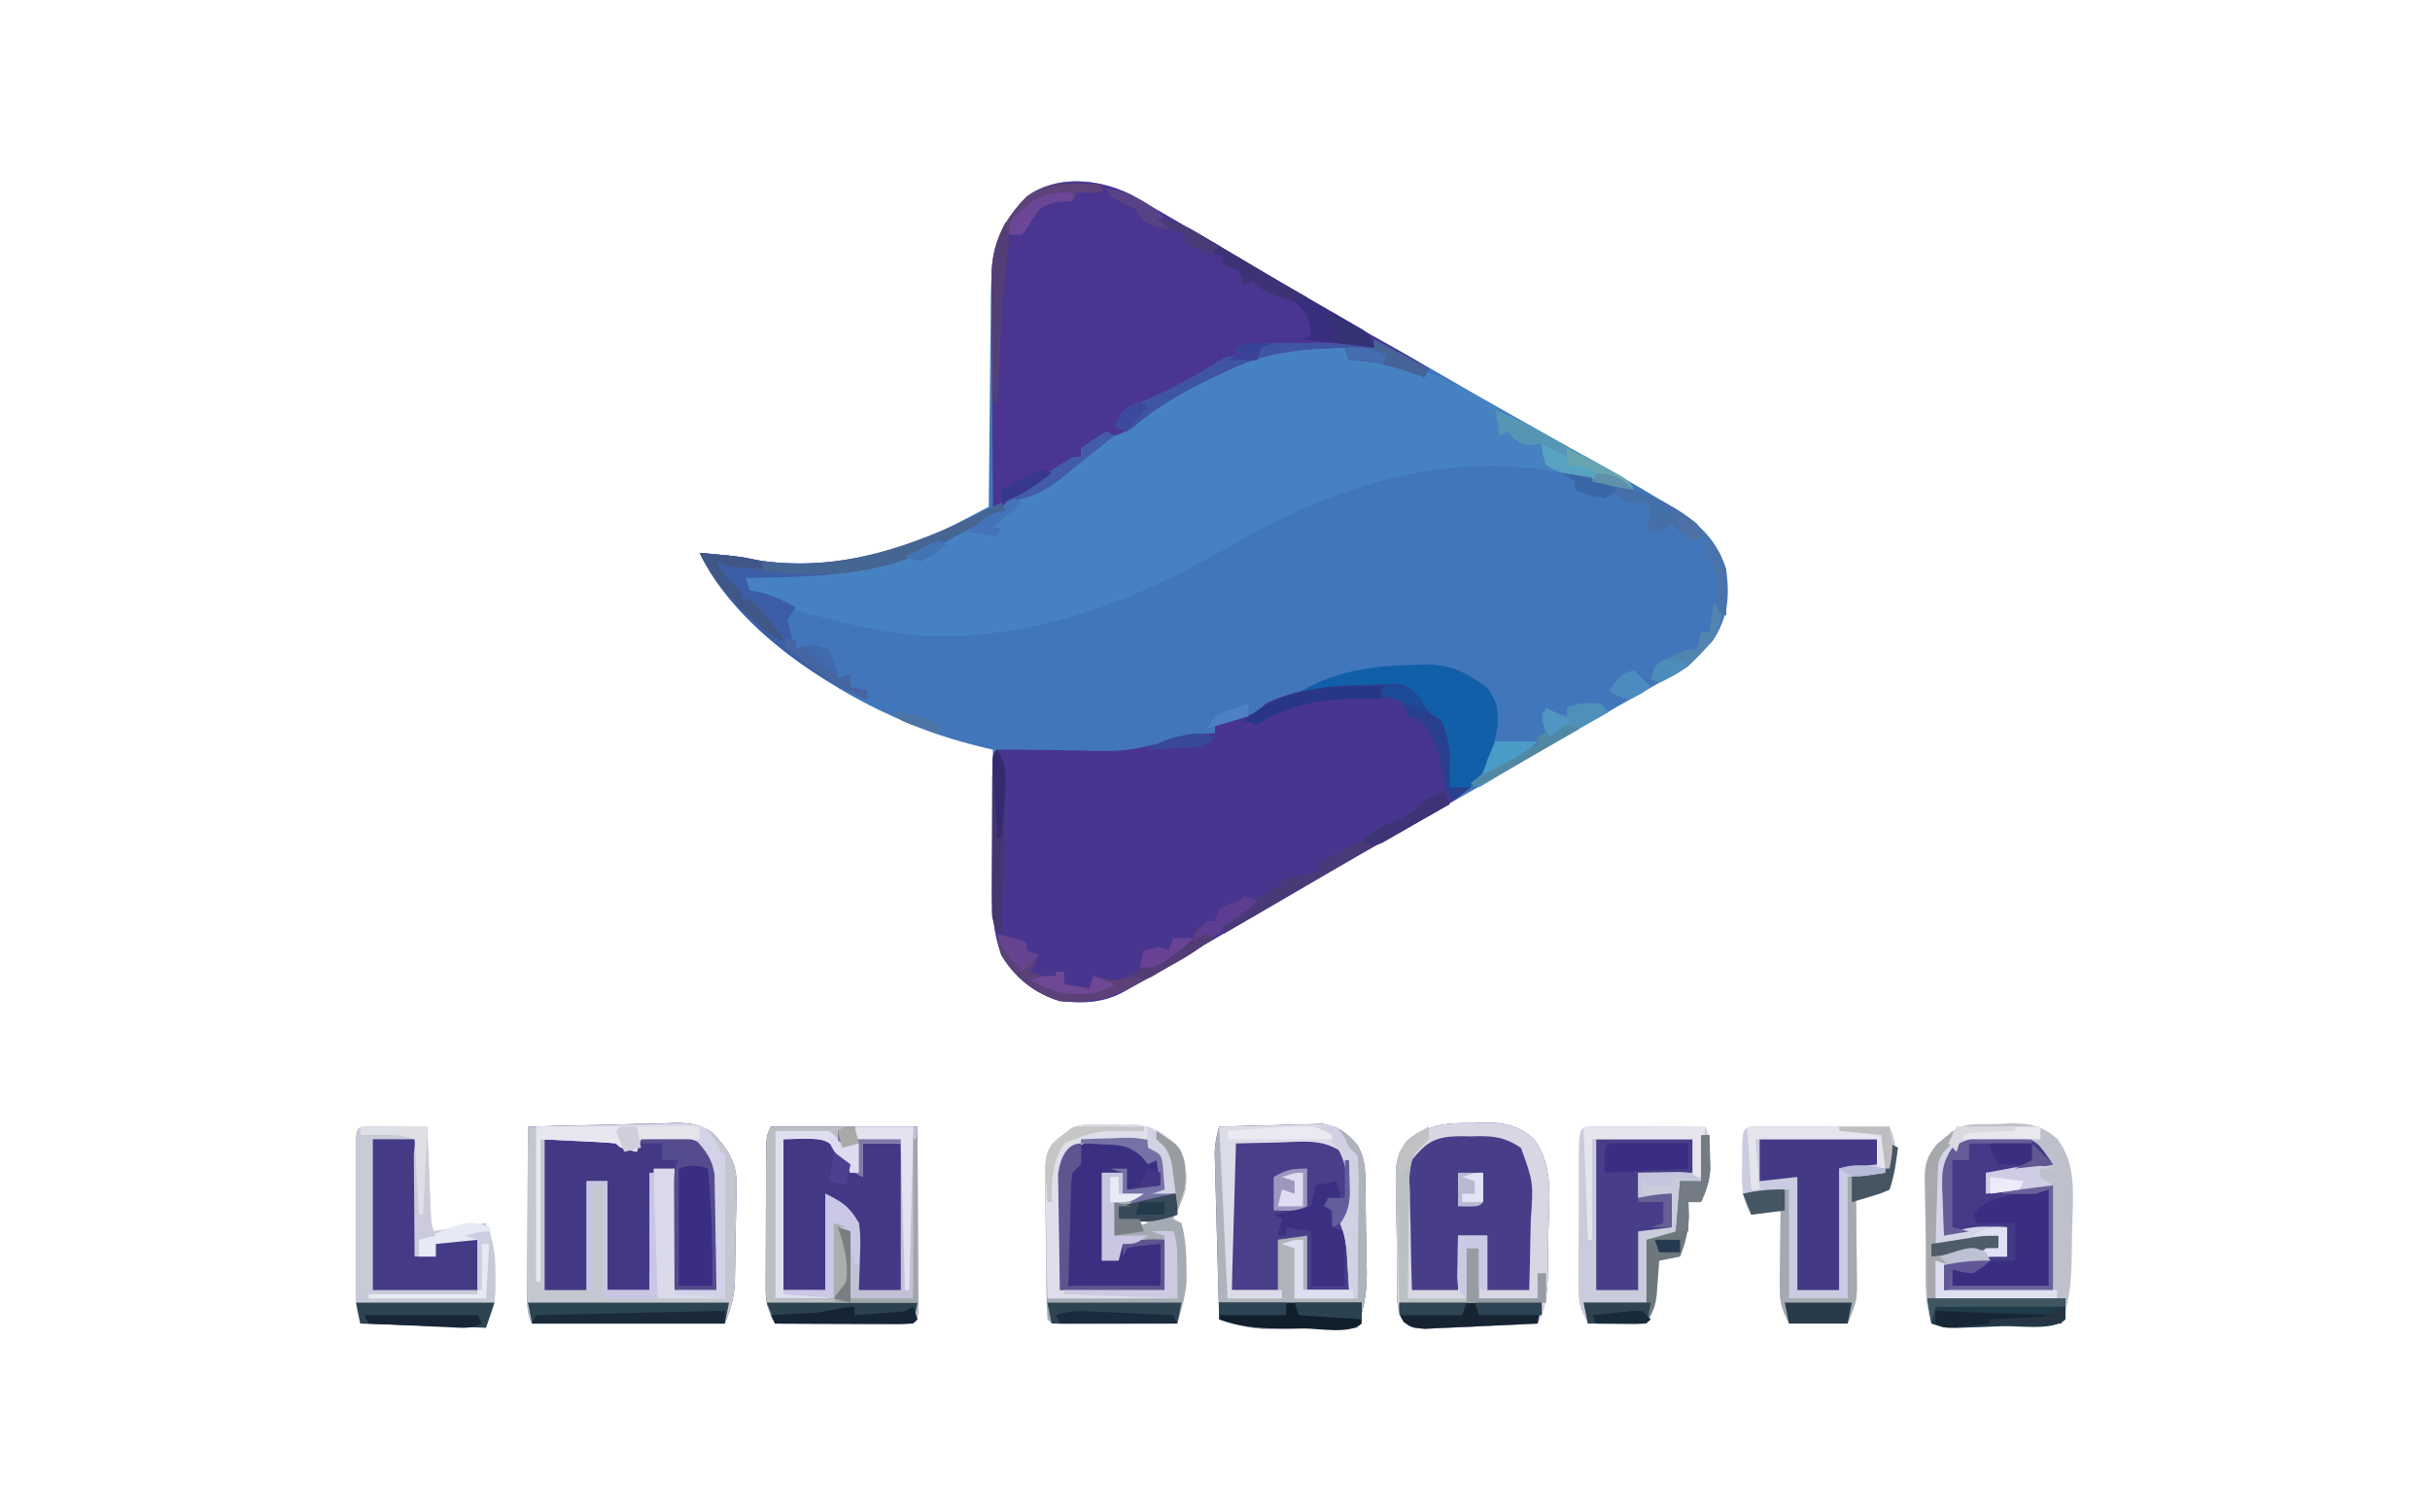 <?xml version="1.0" encoding="UTF-8"?>
<svg version="1.1" xmlns="http://www.w3.org/2000/svg" width="580" height="361">
<path d="M0 0 C2.101 1.177 4.184 2.388 6.25 3.625 C7.42 4.302 8.59 4.978 9.762 5.652 C12.527 7.255 15.278 8.879 18.023 10.516 C24.602 14.436 31.207 18.313 37.812 22.188 C38.45 22.562 39.088 22.936 39.745 23.322 C47.203 27.696 54.672 32.042 62.227 36.246 C69.549 40.327 76.788 44.554 84.041 48.755 C90.722 52.616 97.432 56.416 104.177 60.161 C112.352 64.702 120.519 69.25 128.5 74.125 C129.125 74.498 129.751 74.871 130.395 75.255 C136.038 78.774 140.352 83.1 142.25 89.625 C143.181 96.178 142.649 101.255 138.93 106.773 C133.383 112.887 126.494 116.543 119.375 120.562 C117.622 121.561 115.871 122.561 114.12 123.561 C112.924 124.244 111.728 124.926 110.532 125.607 C104.681 128.94 98.871 132.343 93.062 135.75 C84.384 140.829 75.652 145.805 66.887 150.735 C59.036 155.16 51.246 159.685 43.468 164.239 C34.776 169.326 26.057 174.363 17.329 179.388 C16.318 179.97 15.307 180.553 14.266 181.152 C13.28 181.719 12.295 182.286 11.279 182.871 C9.156 184.1 7.038 185.34 4.924 186.586 C3.851 187.219 2.778 187.852 1.672 188.504 C0.703 189.078 -0.265 189.653 -1.263 190.244 C-6.349 193.067 -11.059 193.217 -16.75 192.625 C-22.785 190.864 -27.552 187.033 -30.75 181.625 C-32.773 175.898 -33.016 170.795 -32.945 164.754 C-32.942 163.832 -32.94 162.909 -32.937 161.959 C-32.926 159.035 -32.901 156.111 -32.875 153.188 C-32.865 151.196 -32.856 149.204 -32.848 147.213 C-32.826 142.35 -32.791 137.488 -32.75 132.625 C-33.549 132.434 -34.348 132.243 -35.171 132.046 C-42.764 130.195 -49.665 127.937 -56.75 124.625 C-58.496 123.811 -58.496 123.811 -60.277 122.98 C-75.834 115.379 -95.251 101.695 -102.75 85.625 C-101.187 85.768 -99.625 85.914 -98.062 86.062 C-96.757 86.184 -96.757 86.184 -95.426 86.309 C-92.75 86.625 -92.75 86.625 -90.457 87.137 C-80.114 89.002 -69.192 88.214 -59.062 85.625 C-58.016 85.369 -58.016 85.369 -56.949 85.107 C-48.755 82.792 -41.276 78.526 -33.75 74.625 C-33.741 73.502 -33.741 73.502 -33.732 72.356 C-33.674 65.28 -33.602 58.204 -33.514 51.127 C-33.47 47.49 -33.43 43.853 -33.404 40.215 C-33.377 36.701 -33.337 33.186 -33.287 29.672 C-33.262 27.688 -33.252 25.703 -33.242 23.718 C-33.083 13.92 -31.823 7.863 -24.75 0.625 C-17.662 -4.691 -7.612 -3.701 0 0 Z " fill="#4276BA" transform="translate(269.75,46.375)"/>
<path d="M0 0 C0.72 -0.021 1.44 -0.041 2.182 -0.062 C7.474 -0.102 7.474 -0.102 9.934 1.766 C10.265 2.255 10.596 2.745 10.938 3.25 C11.598 2.92 12.258 2.59 12.938 2.25 C18.378 2.685 22.947 4.205 27.938 6.25 C28.661 6.514 29.384 6.779 30.129 7.051 C34.152 8.768 37.926 10.882 41.75 13 C42.605 13.472 43.46 13.943 44.341 14.429 C55.313 20.517 66.126 26.883 76.938 33.25 C73.494 34.972 69.842 32.937 66.312 31.875 C39.126 23.723 11.422 31.075 -13.098 44.074 C-16.708 46.038 -20.288 48.054 -23.87 50.071 C-49.797 64.662 -80.259 74.109 -110.062 66.25 C-111.273 65.959 -112.483 65.667 -113.73 65.367 C-129.29 61.53 -129.29 61.53 -134.062 58.25 C-134.763 56.934 -135.434 55.602 -136.062 54.25 C-135.105 54.236 -135.105 54.236 -134.129 54.222 C-114.838 53.868 -93.849 52.849 -77.832 40.535 C-76.062 39.25 -76.062 39.25 -73.062 39.25 C-72.984 38.642 -72.905 38.033 -72.824 37.406 C-71.802 34.514 -70.586 34.094 -67.875 32.75 C-65.001 31.272 -62.273 29.792 -59.625 27.938 C-57.062 26.25 -57.062 26.25 -55.062 26.25 C-55.062 25.59 -55.062 24.93 -55.062 24.25 C-52.224 22.087 -49.75 20.453 -46.312 19.438 C-43.135 18.276 -41.149 16.98 -38.438 15 C-32.954 11.034 -27.185 8.101 -21.062 5.25 C-20.198 4.845 -19.333 4.44 -18.441 4.023 C-12.083 1.121 -7.051 0.051 0 0 Z " fill="#4682C1" transform="translate(313.062,82.75)"/>
<path d="M0 0 C0.871 -0.041 1.743 -0.083 2.641 -0.125 C8.879 -0.201 8.879 -0.201 11.365 1.801 C12.584 3.298 13.674 4.898 14.75 6.5 C15.74 7.16 16.73 7.82 17.75 8.5 C20.228 13.717 19.951 18.86 19.75 24.5 C21.4 24.5 23.05 24.5 24.75 24.5 C20.743 27.939 16.557 30.39 11.938 32.875 C4.64 36.866 -2.574 40.982 -9.75 45.188 C-19.534 50.919 -29.343 56.605 -39.17 62.262 C-40.181 62.845 -41.192 63.427 -42.234 64.027 C-43.22 64.594 -44.205 65.161 -45.221 65.746 C-47.344 66.975 -49.462 68.215 -51.576 69.461 C-52.649 70.094 -53.722 70.727 -54.828 71.379 C-55.797 71.953 -56.765 72.528 -57.763 73.119 C-62.849 75.942 -67.559 76.092 -73.25 75.5 C-79.285 73.739 -84.052 69.908 -87.25 64.5 C-89.23 58.855 -89.53 53.835 -89.48 47.883 C-89.48 46.985 -89.48 46.087 -89.479 45.162 C-89.476 43.278 -89.468 41.394 -89.456 39.51 C-89.437 36.613 -89.435 33.717 -89.436 30.82 C-89.431 28.987 -89.425 27.154 -89.418 25.32 C-89.417 24.451 -89.416 23.581 -89.415 22.685 C-89.366 16.616 -89.366 16.616 -88.25 15.5 C-85.846 15.448 -83.469 15.458 -81.066 15.508 C-79.566 15.525 -78.065 15.542 -76.564 15.559 C-74.201 15.589 -71.839 15.624 -69.476 15.671 C-57.681 15.952 -57.681 15.952 -46.272 13.219 C-42.99 12.052 -39.706 11.82 -36.25 11.5 C-36.25 10.84 -36.25 10.18 -36.25 9.5 C-35.551 9.307 -34.853 9.113 -34.133 8.914 C-32.768 8.523 -32.768 8.523 -31.375 8.125 C-30.018 7.742 -30.018 7.742 -28.633 7.352 C-26.104 6.64 -26.104 6.64 -24.25 4.5 C-16.669 0.824 -8.304 0.1 0 0 Z " fill="#48358F" transform="translate(326.25,163.5)"/>
<path d="M0 0 C2.101 1.177 4.184 2.388 6.25 3.625 C7.42 4.302 8.59 4.978 9.762 5.652 C12.527 7.255 15.278 8.879 18.023 10.516 C24.602 14.436 31.207 18.312 37.812 22.188 C38.443 22.557 39.073 22.927 39.722 23.309 C47.695 27.988 55.685 32.632 63.772 37.114 C66.34 38.537 68.803 39.994 71.25 41.625 C70.755 42.615 70.755 42.615 70.25 43.625 C69.67 43.42 69.09 43.215 68.492 43.004 C63.077 41.136 58.032 39.625 52.25 39.625 C51.92 38.635 51.59 37.645 51.25 36.625 C41.554 36.868 33.167 37.465 24.25 41.625 C23.631 41.908 23.012 42.191 22.374 42.482 C14.638 46.048 7.691 49.71 1.141 55.223 C-1.703 57.332 -4.31 57.883 -7.75 58.625 C-9.104 59.25 -10.449 59.897 -11.75 60.625 C-11.75 61.285 -11.75 61.945 -11.75 62.625 C-13.768 64.008 -15.768 65.268 -17.875 66.5 C-19.024 67.184 -20.173 67.869 -21.32 68.555 C-21.889 68.892 -22.458 69.23 -23.044 69.577 C-24.754 70.628 -26.403 71.743 -28.055 72.883 C-30.75 74.625 -30.75 74.625 -32.75 74.625 C-32.82 66.793 -32.873 58.96 -32.905 51.127 C-32.921 47.49 -32.942 43.853 -32.976 40.215 C-33.009 36.701 -33.027 33.187 -33.035 29.672 C-33.043 27.688 -33.066 25.703 -33.09 23.718 C-33.092 13.867 -31.861 7.901 -24.75 0.625 C-17.662 -4.691 -7.612 -3.701 0 0 Z " fill="#4A3590" transform="translate(269.75,46.375)"/>
<path d="M0 0 C5.853 -0.198 11.704 -0.343 17.56 -0.439 C19.549 -0.48 21.539 -0.534 23.528 -0.604 C26.395 -0.701 29.26 -0.746 32.129 -0.781 C33.011 -0.823 33.894 -0.864 34.803 -0.906 C38.577 -0.909 41.036 -0.698 44.142 1.551 C47.825 5.363 49.797 8.627 49.844 13.962 C49.815 14.649 49.785 15.335 49.754 16.043 C49.749 16.774 49.744 17.506 49.738 18.26 C49.721 19.792 49.688 21.324 49.638 22.855 C49.562 25.193 49.535 27.527 49.518 29.865 C49.495 31.362 49.47 32.859 49.441 34.355 C49.43 35.048 49.418 35.741 49.406 36.455 C49.263 40.634 48.612 42.97 47 47 C31.82 47 16.64 47 1 47 C-0.176 44.648 -0.121 43.263 -0.114 40.642 C-0.113 39.741 -0.113 38.841 -0.113 37.912 C-0.108 36.938 -0.103 35.964 -0.098 34.961 C-0.096 33.965 -0.095 32.969 -0.093 31.943 C-0.088 28.753 -0.075 25.564 -0.062 22.375 C-0.057 20.216 -0.053 18.057 -0.049 15.898 C-0.038 10.599 -0.021 5.299 0 0 Z " fill="#433886" transform="translate(126,269)"/>
<path d="M0 0 C11.55 0 23.1 0 35 0 C35.023 6.533 35.043 13.066 35.055 19.598 C35.06 21.823 35.067 24.047 35.075 26.271 C35.088 29.461 35.093 32.65 35.098 35.84 C35.103 36.841 35.108 37.842 35.113 38.873 C35.113 39.794 35.113 40.715 35.114 41.664 C35.116 42.479 35.118 43.294 35.12 44.133 C35 46 35 46 34 47 C31.552 47.088 29.132 47.115 26.684 47.098 C25.953 47.096 25.221 47.095 24.468 47.093 C22.125 47.088 19.781 47.075 17.438 47.062 C15.852 47.057 14.267 47.053 12.682 47.049 C8.788 47.038 4.894 47.021 1 47 C-0.621 44.139 -1.249 42.096 -1.243 38.814 C-1.246 38 -1.249 37.186 -1.252 36.347 C-1.245 35.477 -1.238 34.607 -1.23 33.711 C-1.23 32.811 -1.23 31.912 -1.229 30.985 C-1.226 29.087 -1.218 27.189 -1.206 25.291 C-1.188 22.379 -1.185 19.467 -1.186 16.555 C-1.181 14.711 -1.175 12.867 -1.168 11.023 C-1.167 10.149 -1.166 9.276 -1.165 8.375 C-1.116 2.232 -1.116 2.232 0 0 Z " fill="#433885" transform="translate(184,269)"/>
<path d="M0 0 C4.541 -0.175 9.081 -0.281 13.625 -0.375 C15.553 -0.45 15.553 -0.45 17.52 -0.527 C18.763 -0.547 20.007 -0.566 21.289 -0.586 C23.002 -0.633 23.002 -0.633 24.749 -0.681 C28.597 0.125 30.259 1.3 32.842 4.191 C34.82 7.282 34.889 10.446 34.875 13.996 C34.893 14.748 34.912 15.5 34.931 16.274 C34.964 17.856 34.984 19.439 34.99 21.022 C35 23.428 35.053 25.831 35.113 28.236 C35.141 29.781 35.165 31.326 35.188 32.871 C35.208 33.937 35.208 33.937 35.228 35.025 C35.234 39.757 34.468 43.556 33 48 C28.813 48.058 24.625 48.094 20.438 48.125 C19.256 48.142 18.075 48.159 16.857 48.176 C15.707 48.182 14.556 48.189 13.371 48.195 C12.318 48.206 11.266 48.216 10.181 48.227 C6.509 47.965 3.501 47.115 0 46 C-0.168 40.092 -0.328 34.184 -0.482 28.275 C-0.536 26.266 -0.591 24.256 -0.648 22.246 C-0.73 19.357 -0.805 16.468 -0.879 13.578 C-0.906 12.68 -0.933 11.782 -0.961 10.857 C-0.991 9.596 -0.991 9.596 -1.022 8.31 C-1.052 7.204 -1.052 7.204 -1.082 6.076 C-0.997 3.924 -0.595 2.065 0 0 Z " fill="#493E8A" transform="translate(291,269)"/>
<path d="M0 0 C0.911 -0.04 1.823 -0.08 2.762 -0.121 C7.611 -0.114 10.965 0.549 14.621 3.855 C19.006 9.685 18.363 16.78 18.138 23.73 C18.062 26.068 18.035 28.402 18.018 30.74 C17.995 32.237 17.97 33.734 17.941 35.23 C17.93 35.923 17.918 36.616 17.906 37.33 C17.772 41.248 17.202 44.336 15.5 47.875 C11.283 48.092 7.066 48.289 2.847 48.467 C1.413 48.53 -0.022 48.599 -1.456 48.674 C-3.519 48.78 -5.581 48.867 -7.645 48.949 C-8.886 49.007 -10.127 49.064 -11.406 49.124 C-14.5 48.875 -14.5 48.875 -16.165 47.599 C-18.481 44.608 -18.01 40.901 -18.039 37.262 C-18.051 36.415 -18.064 35.567 -18.077 34.695 C-18.096 32.902 -18.107 31.109 -18.111 29.316 C-18.125 26.582 -18.192 23.852 -18.262 21.119 C-18.274 19.375 -18.283 17.631 -18.289 15.887 C-18.316 15.074 -18.342 14.261 -18.37 13.424 C-18.33 10.013 -18.186 7.766 -16.065 5.013 C-10.944 0.328 -6.765 -0.105 0 0 Z " fill="#483D89" transform="translate(351.5,268.125)"/>
<path d="M0 0 C0.886 -0.058 1.772 -0.116 2.686 -0.176 C7.536 -0.269 10.774 0.289 14.422 3.625 C18.735 9.36 18.18 16.159 17.95 22.998 C17.875 25.252 17.848 27.503 17.83 29.758 C17.732 36.057 17.602 41.67 15.312 47.625 C11.38 47.793 7.447 47.953 3.514 48.107 C1.519 48.187 -0.476 48.272 -2.471 48.357 C-3.724 48.406 -4.978 48.454 -6.27 48.504 C-7.427 48.551 -8.584 48.598 -9.777 48.647 C-12.688 48.625 -12.688 48.625 -15.688 47.625 C-17.646 41.75 -16.995 35.03 -17.038 28.865 C-17.054 27.125 -17.081 25.385 -17.12 23.646 C-17.174 21.131 -17.196 18.617 -17.211 16.102 C-17.234 15.327 -17.256 14.553 -17.28 13.756 C-17.264 9.685 -16.912 7.896 -14.28 4.72 C-13.424 4.029 -12.569 3.337 -11.688 2.625 C-8.426 -0.636 -4.439 0.095 0 0 Z " fill="#BEC0CC" transform="translate(476.688,268.375)"/>
<path d="M0 0 C1.265 -0.069 1.265 -0.069 2.555 -0.139 C8.289 -0.241 11.343 0.825 15.581 4.707 C18.022 7.971 18.266 11.473 17.875 15.438 C17.115 18.015 16.147 20.046 14.875 22.438 C15.535 22.767 16.195 23.098 16.875 23.438 C17.886 27.057 18.038 30.569 18.062 34.312 C18.077 35.3 18.091 36.287 18.105 37.305 C17.842 40.885 16.899 44.006 15.875 47.438 C11.621 47.462 7.367 47.48 3.113 47.492 C1.664 47.497 0.216 47.504 -1.232 47.513 C-3.31 47.525 -5.387 47.531 -7.465 47.535 C-8.716 47.54 -9.968 47.546 -11.258 47.551 C-14.125 47.438 -14.125 47.438 -15.125 46.438 C-15.418 40.81 -15.439 35.181 -15.475 29.547 C-15.492 27.648 -15.519 25.749 -15.557 23.85 C-15.612 21.113 -15.634 18.378 -15.648 15.641 C-15.671 14.795 -15.694 13.949 -15.717 13.077 C-15.701 8.629 -15.578 6.99 -12.655 3.425 C-11.82 2.769 -10.985 2.113 -10.125 1.438 C-7.887 -0.8 -3 0.065 0 0 Z M6.875 22.438 C6.215 23.098 5.555 23.758 4.875 24.438 C6.195 24.108 7.515 23.777 8.875 23.438 C8.215 23.108 7.555 22.777 6.875 22.438 Z " fill="#A5ABB2" transform="translate(265.125,268.562)"/>
<path d="M0 0 C1.488 0.006 2.977 0.019 4.465 0.035 C7.084 0.056 9.704 0.076 12.402 0.098 C12.732 8.348 13.062 16.598 13.402 25.098 C17.692 24.438 21.982 23.778 26.402 23.098 C28.333 27.924 28.673 30.521 28.652 35.598 C28.66 37.531 28.66 37.531 28.668 39.504 C28.402 43.098 28.402 43.098 26.402 48.098 C11.552 47.603 11.552 47.603 -3.598 47.098 C-4.521 44.329 -4.724 42.681 -4.727 39.826 C-4.73 38.968 -4.733 38.111 -4.737 37.227 C-4.735 36.305 -4.733 35.383 -4.73 34.434 C-4.731 33.486 -4.732 32.538 -4.733 31.561 C-4.734 29.559 -4.732 27.557 -4.728 25.555 C-4.723 22.478 -4.728 19.401 -4.734 16.324 C-4.734 14.382 -4.732 12.439 -4.73 10.496 C-4.732 9.57 -4.735 8.644 -4.737 7.69 C-4.733 6.839 -4.73 5.988 -4.727 5.111 C-4.726 4.358 -4.725 3.606 -4.725 2.83 C-4.48 -0.507 -3.442 0.093 0 0 Z " fill="#C8CAD7" transform="translate(89.598,268.902)"/>
<path d="M0 0 C1.21 0.005 2.419 0.01 3.666 0.016 C4.971 0.019 6.276 0.022 7.621 0.026 C9.01 0.034 10.398 0.042 11.787 0.051 C13.179 0.056 14.572 0.061 15.965 0.065 C19.385 0.077 22.804 0.093 26.224 0.114 C27.504 2.673 27.393 4.568 27.412 7.426 C27.426 8.371 27.44 9.316 27.455 10.289 C27.213 13.258 26.465 15.422 25.224 18.114 C24.234 18.114 23.244 18.114 22.224 18.114 C22.266 19.145 22.307 20.176 22.349 21.239 C22.229 24.982 21.576 27.651 20.224 31.114 C18.574 31.444 16.924 31.774 15.224 32.114 C15.175 32.861 15.126 33.609 15.076 34.379 C15.001 35.364 14.926 36.349 14.849 37.364 C14.78 38.338 14.71 39.313 14.638 40.317 C14.224 43.114 14.224 43.114 12.224 47.114 C7.604 47.114 2.984 47.114 -1.776 47.114 C-3.575 43.515 -4.026 42.525 -4.019 38.82 C-4.023 37.564 -4.023 37.564 -4.028 36.282 C-4.021 35.388 -4.014 34.493 -4.006 33.571 C-4.006 32.646 -4.005 31.722 -4.005 30.77 C-4.002 28.821 -3.994 26.872 -3.981 24.922 C-3.963 21.927 -3.961 18.931 -3.961 15.936 C-3.956 14.043 -3.95 12.151 -3.944 10.258 C-3.942 9.357 -3.941 8.456 -3.94 7.528 C-3.883 0.159 -3.883 0.159 0 0 Z " fill="#C9CCDB" transform="translate(380.776,268.886)"/>
<path d="M0 0 C1.434 0 2.867 0.006 4.301 0.016 C5.43 0.018 5.43 0.018 6.583 0.02 C8.998 0.026 11.413 0.038 13.828 0.051 C15.461 0.056 17.095 0.061 18.728 0.065 C22.741 0.076 26.753 0.093 30.765 0.114 C33.212 5.569 32.644 9.478 30.765 15.114 C28.918 15.844 28.918 15.844 26.703 16.301 C25.969 16.46 25.236 16.618 24.48 16.781 C23.914 16.891 23.348 17.001 22.765 17.114 C22.776 17.845 22.786 18.576 22.797 19.329 C22.839 22.653 22.865 25.977 22.89 29.301 C22.907 30.452 22.924 31.602 22.941 32.787 C22.948 33.899 22.954 35.011 22.961 36.156 C22.971 37.178 22.982 38.199 22.992 39.251 C22.765 42.114 22.765 42.114 20.765 47.114 C16.145 47.114 11.525 47.114 6.765 47.114 C4.809 43.201 4.524 41.861 4.57 37.692 C4.58 36.154 4.58 36.154 4.59 34.586 C4.606 33.523 4.623 32.459 4.64 31.364 C4.649 30.285 4.658 29.206 4.668 28.094 C4.691 25.434 4.724 22.774 4.765 20.114 C2.455 20.444 0.145 20.774 -2.235 21.114 C-4.775 17.287 -4.497 13.344 -4.422 8.926 C-4.421 8.189 -4.421 7.453 -4.42 6.694 C-4.366 0.153 -4.366 0.153 0 0 Z " fill="#CBCCE1" transform="translate(420.235,268.886)"/>
<path d="M0 0 C5.853 -0.198 11.704 -0.343 17.56 -0.439 C19.549 -0.48 21.539 -0.534 23.528 -0.604 C26.395 -0.701 29.26 -0.746 32.129 -0.781 C33.011 -0.823 33.894 -0.864 34.803 -0.906 C38.577 -0.909 41.036 -0.698 44.142 1.551 C47.825 5.363 49.797 8.627 49.844 13.962 C49.815 14.649 49.785 15.335 49.754 16.043 C49.749 16.774 49.744 17.506 49.738 18.26 C49.721 19.792 49.688 21.324 49.638 22.855 C49.562 25.193 49.535 27.527 49.518 29.865 C49.495 31.362 49.47 32.859 49.441 34.355 C49.43 35.048 49.418 35.741 49.406 36.455 C49.263 40.634 48.612 42.97 47 47 C31.82 47 16.64 47 1 47 C-0.176 44.648 -0.121 43.263 -0.114 40.642 C-0.113 39.741 -0.113 38.841 -0.113 37.912 C-0.108 36.938 -0.103 35.964 -0.098 34.961 C-0.096 33.965 -0.095 32.969 -0.093 31.943 C-0.088 28.753 -0.075 25.564 -0.062 22.375 C-0.057 20.216 -0.053 18.057 -0.049 15.898 C-0.038 10.599 -0.021 5.299 0 0 Z M4 3 C4 14.88 4 26.76 4 39 C7.3 39 10.6 39 14 39 C14 30.42 14 21.84 14 13 C15.65 13 17.3 13 19 13 C19 21.58 19 30.16 19 39 C22.3 39 25.6 39 29 39 C29.33 29.76 29.66 20.52 30 11 C31.65 10.67 33.3 10.34 35 10 C35 19.57 35 29.14 35 39 C38.3 39 41.6 39 45 39 C45.124 34.677 45.215 30.355 45.275 26.03 C45.3 24.56 45.334 23.091 45.377 21.622 C45.438 19.504 45.466 17.388 45.488 15.27 C45.514 13.997 45.541 12.724 45.568 11.413 C44.849 7.095 43.417 5.65 40 3 C36.654 2.399 36.654 2.399 33.188 2.688 C31.445 2.755 31.445 2.755 29.668 2.824 C28.347 2.911 28.347 2.911 27 3 C26.67 3.66 26.34 4.32 26 5 C22.125 4.125 22.125 4.125 21 3 C15.39 3 9.78 3 4 3 Z " fill="#C4C7D0" transform="translate(126,269)"/>
<path d="M0 0 C1.061 -0.016 1.061 -0.016 2.143 -0.033 C5.562 0.015 7.612 0.33 10.418 2.332 C12.836 5.881 12.218 8.358 11.938 12.562 C12.928 12.893 13.918 13.223 14.938 13.562 C14.938 15.213 14.938 16.863 14.938 18.562 C9.772 20.355 6.427 20.683 0.938 19.562 C0.938 18.573 0.938 17.582 0.938 16.562 C1.927 16.562 2.917 16.562 3.938 16.562 C3.938 15.902 3.938 15.242 3.938 14.562 C3.277 14.232 2.618 13.902 1.938 13.562 C1.938 11.912 1.938 10.262 1.938 8.562 C0.287 8.562 -1.363 8.562 -3.062 8.562 C-3.062 15.492 -3.062 22.422 -3.062 29.562 C-1.742 29.233 -0.422 28.902 0.938 28.562 C1.268 27.573 1.597 26.582 1.938 25.562 C5.411 24.405 8.298 24.494 11.938 24.562 C11.938 28.523 11.938 32.483 11.938 36.562 C3.688 36.562 -4.562 36.562 -13.062 36.562 C-13.178 32.237 -13.277 27.918 -13.337 23.593 C-13.362 22.123 -13.396 20.653 -13.44 19.184 C-13.501 17.067 -13.529 14.95 -13.551 12.832 C-13.577 11.559 -13.603 10.287 -13.63 8.976 C-12.343 1.238 -7.028 -0.238 0 0 Z " fill="#3B2F82" transform="translate(266.062,271.438)"/>
<path d="M0 0 C0.699 -0.028 1.397 -0.055 2.117 -0.084 C5.059 -0.07 7.334 0.116 9.613 2.072 C11 3.73 11 3.73 13 6.688 C7.62 7.878 2.547 8.979 -3 8.688 C-3 10.338 -3 11.988 -3 13.688 C-2.348 13.543 -1.695 13.399 -1.023 13.25 C-0.149 13.064 0.725 12.879 1.625 12.688 C2.913 12.409 2.913 12.409 4.227 12.125 C7 11.688 7 11.688 13 11.688 C13 19.938 13 28.188 13 36.688 C4.42 36.688 -4.16 36.688 -13 36.688 C-13 34.708 -13 32.727 -13 30.688 C-11.251 30.35 -9.501 30.017 -7.75 29.688 C-6.775 29.502 -5.801 29.316 -4.797 29.125 C-2 28.688 -2 28.688 2 28.688 C2 26.378 2 24.067 2 21.688 C-2.95 22.348 -7.9 23.008 -13 23.688 C-13.135 20.79 -13.234 17.899 -13.312 15 C-13.354 14.183 -13.396 13.367 -13.439 12.525 C-13.525 8.307 -13.37 6.244 -10.98 2.648 C-7.279 0.213 -4.299 -0.091 0 0 Z " fill="#443A87" transform="translate(477,271.312)"/>
<path d="M0 0 C0.911 -0.04 1.823 -0.08 2.762 -0.121 C7.611 -0.114 10.965 0.549 14.621 3.855 C19.006 9.685 18.363 16.78 18.138 23.73 C18.062 26.068 18.035 28.402 18.018 30.74 C17.995 32.237 17.97 33.734 17.941 35.23 C17.93 35.923 17.918 36.616 17.906 37.33 C17.772 41.248 17.202 44.336 15.5 47.875 C11.283 48.092 7.066 48.289 2.847 48.467 C1.413 48.53 -0.022 48.599 -1.456 48.674 C-3.519 48.78 -5.581 48.867 -7.645 48.949 C-8.886 49.007 -10.127 49.064 -11.406 49.124 C-14.5 48.875 -14.5 48.875 -16.165 47.599 C-18.481 44.608 -18.01 40.901 -18.039 37.262 C-18.051 36.415 -18.064 35.567 -18.077 34.695 C-18.096 32.902 -18.107 31.109 -18.111 29.316 C-18.125 26.582 -18.192 23.852 -18.262 21.119 C-18.274 19.375 -18.283 17.631 -18.289 15.887 C-18.316 15.074 -18.342 14.261 -18.37 13.424 C-18.33 10.013 -18.186 7.766 -16.065 5.013 C-10.944 0.328 -6.765 -0.105 0 0 Z M-14.5 8.875 C-15.185 12.346 -15.185 12.346 -14.988 16.145 C-14.981 16.826 -14.974 17.507 -14.967 18.208 C-14.939 20.369 -14.876 22.527 -14.812 24.688 C-14.787 26.158 -14.765 27.629 -14.744 29.1 C-14.689 32.692 -14.603 36.283 -14.5 39.875 C-10.87 39.875 -7.24 39.875 -3.5 39.875 C-3.5 35.585 -3.5 31.295 -3.5 26.875 C-1.19 26.875 1.12 26.875 3.5 26.875 C3.5 31.165 3.5 35.455 3.5 39.875 C6.8 39.875 10.1 39.875 13.5 39.875 C13.624 35.713 13.715 31.551 13.775 27.387 C13.8 25.973 13.834 24.559 13.877 23.145 C14.5 14.145 14.5 14.145 11.543 5.957 C7.413 3.131 4.399 3.017 -0.5 3.188 C-1.691 3.165 -1.691 3.165 -2.906 3.143 C-8.545 3.222 -10.875 4.217 -14.5 8.875 Z " fill="#D7D7E4" transform="translate(351.5,268.125)"/>
<path d="M0 0 C4.541 -0.175 9.081 -0.281 13.625 -0.375 C15.553 -0.45 15.553 -0.45 17.52 -0.527 C18.763 -0.547 20.007 -0.566 21.289 -0.586 C23.002 -0.633 23.002 -0.633 24.749 -0.681 C28.597 0.125 30.259 1.3 32.842 4.191 C34.82 7.282 34.889 10.446 34.875 13.996 C34.893 14.748 34.912 15.5 34.931 16.274 C34.964 17.856 34.984 19.439 34.99 21.022 C35 23.428 35.053 25.831 35.113 28.236 C35.141 29.781 35.165 31.326 35.188 32.871 C35.208 33.937 35.208 33.937 35.228 35.025 C35.234 39.757 34.468 43.556 33 48 C28.813 48.058 24.625 48.094 20.438 48.125 C19.256 48.142 18.075 48.159 16.857 48.176 C15.707 48.182 14.556 48.189 13.371 48.195 C12.318 48.206 11.266 48.216 10.181 48.227 C6.509 47.965 3.501 47.115 0 46 C-0.168 40.092 -0.328 34.184 -0.482 28.275 C-0.536 26.266 -0.591 24.256 -0.648 22.246 C-0.73 19.357 -0.805 16.468 -0.879 13.578 C-0.906 12.68 -0.933 11.782 -0.961 10.857 C-0.991 9.596 -0.991 9.596 -1.022 8.31 C-1.052 7.204 -1.052 7.204 -1.082 6.076 C-0.997 3.924 -0.595 2.065 0 0 Z M3 4 C2.911 6.594 2.885 9.16 2.902 11.754 C2.904 12.529 2.905 13.305 2.907 14.104 C2.912 16.59 2.925 19.076 2.938 21.562 C2.943 23.244 2.947 24.926 2.951 26.607 C2.962 30.738 2.979 34.869 3 39 C6.63 39 10.26 39 14 39 C14 35.04 14 31.08 14 27 C17.465 26.505 17.465 26.505 21 26 C21 30.29 21 34.58 21 39 C24.3 39 27.6 39 31 39 C31.054 36.938 31.093 34.875 31.125 32.812 C31.148 31.664 31.171 30.515 31.195 29.332 C31.005 26.083 30.394 23.913 29 21 C29.66 20.34 30.32 19.68 31 19 C31.434 16.507 31.434 16.507 31.438 13.688 C31.477 12.743 31.517 11.798 31.559 10.824 C30.737 6.67 29.503 5.391 26 3 C22.229 2.376 18.56 2.483 14.75 2.625 C13.732 2.639 12.713 2.653 11.664 2.668 C6.986 2.346 6.986 2.346 3 4 Z " fill="#AFB3BC" transform="translate(291,269)"/>
<path d="M0 0 C7.59 0 15.18 0 23 0 C23 2.64 23 5.28 23 8 C18.71 8 14.42 8 10 8 C10 9.98 10 11.96 10 14 C12.64 13.67 15.28 13.34 18 13 C18 15.64 18 18.28 18 21 C14.04 21.495 14.04 21.495 10 22 C10 26.62 10 31.24 10 36 C6.7 36 3.4 36 0 36 C0 24.12 0 12.24 0 0 Z " fill="#473D88" transform="translate(381,272)"/>
<path d="M0 0 C3.3 0 6.6 0 10 0 C10 9.24 10 18.48 10 28 C11.65 28 13.3 28 15 28 C15 27.01 15 26.02 15 25 C18.473 23.842 21.361 23.931 25 24 C25 27.96 25 31.92 25 36 C16.75 36 8.5 36 0 36 C0 24.12 0 12.24 0 0 Z " fill="#443A86" transform="translate(89,272)"/>
<path d="M0 0 C9.24 0 18.48 0 28 0 C28 1.98 28 3.96 28 6 C23.545 6.495 23.545 6.495 19 7 C19 16.57 19 26.14 19 36 C15.7 36 12.4 36 9 36 C9 27.09 9 18.18 9 9 C4.545 9.495 4.545 9.495 0 10 C0 6.7 0 3.4 0 0 Z " fill="#443986" transform="translate(420,272)"/>
<path d="M0 0 C4.95 0 9.9 0 15 0 C14.67 13.53 14.34 27.06 14 41 C9.05 41 4.1 41 -1 41 C-1.049 39.857 -1.098 38.713 -1.148 37.535 C-1.223 36.044 -1.299 34.553 -1.375 33.062 C-1.406 32.308 -1.437 31.553 -1.469 30.775 C-1.573 28.845 -1.779 26.921 -2 25 C-2.66 24.67 -3.32 24.34 -4 24 C-3.67 25.031 -3.34 26.062 -3 27.125 C-1.484 32.486 -1.461 35.921 -4 41 C-8.95 41 -13.9 41 -19 41 C-19 27.8 -19 14.6 -19 1 C-14.71 1 -10.42 1 -6 1 C-5.01 1.99 -4.02 2.98 -3 4 C-1.68 4 -0.36 4 1 4 C1 6.31 1 8.62 1 11 C0.34 11 -0.32 11 -1 11 C-1.639 9.866 -2.279 8.731 -2.938 7.562 C-6.42 2.675 -6.42 2.675 -17 3 C-17 14.88 -17 26.76 -17 39 C-13.7 39 -10.4 39 -7 39 C-7 31.41 -7 23.82 -7 16 C-2.859 18.071 -1.369 19.116 1 23 C1.461 25.795 1.381 28.49 1.25 31.312 C1.232 32.053 1.214 32.794 1.195 33.557 C1.148 35.372 1.077 37.186 1 39 C4.3 39 7.6 39 11 39 C11 27.12 11 15.24 11 3 C7.37 3 3.74 3 0 3 C0 2.01 0 1.02 0 0 Z " fill="#C1C0D5" transform="translate(204,269)"/>
<path d="M0 0 C0.674 -0.018 1.347 -0.035 2.041 -0.053 C8.077 -0.045 11.862 1.917 16.625 5.438 C19.158 8.864 19.414 10.666 19.184 14.828 C18.271 20.054 16.545 25.517 12.75 29.312 C10.125 29.438 10.125 29.438 7.75 29.312 C7.701 28.66 7.652 28.008 7.602 27.336 C7.216 18.781 7.216 18.781 3.062 11.688 C1.803 10.631 0.52 9.603 -0.789 8.609 C-1.271 8.181 -1.753 7.753 -2.25 7.312 C-2.25 6.652 -2.25 5.992 -2.25 5.312 C-5.438 5.453 -8.625 5.601 -11.812 5.75 C-12.708 5.789 -13.603 5.829 -14.525 5.869 C-19.496 6.106 -24.338 6.511 -29.25 7.312 C-20.523 1.495 -10.274 0.154 0 0 Z " fill="#125FA9" transform="translate(338.25,158.688)"/>
<path d="M0 0 C5.625 -0.138 11.245 -0.257 16.87 -0.33 C18.783 -0.36 20.696 -0.401 22.608 -0.453 C25.359 -0.525 28.108 -0.559 30.859 -0.586 C31.714 -0.617 32.568 -0.648 33.448 -0.68 C35.784 -0.681 37.749 -0.629 40 0 C42.509 2.974 42.509 2.974 44 6 C44.495 6.495 44.495 6.495 45 7 C45.088 9.521 45.115 12.014 45.098 14.535 C45.096 15.288 45.095 16.042 45.093 16.818 C45.088 19.233 45.075 21.648 45.062 24.062 C45.057 25.696 45.053 27.329 45.049 28.963 C45.039 32.975 45.019 36.988 45 41 C39.72 41 34.44 41 29 41 C27.565 38.13 27.888 35.665 27.902 32.461 C27.906 31.159 27.909 29.857 27.912 28.516 C27.92 27.135 27.929 25.755 27.938 24.375 C27.943 22.987 27.947 21.599 27.951 20.211 C27.963 16.807 27.979 13.404 28 10 C29.65 10 31.3 10 33 10 C33 19.57 33 29.14 33 39 C36.3 39 39.6 39 43 39 C42.956 34.658 42.886 30.317 42.792 25.975 C42.764 24.499 42.743 23.023 42.729 21.546 C42.708 19.421 42.661 17.297 42.609 15.172 C42.588 13.894 42.567 12.616 42.546 11.3 C41.914 7.477 41.089 6.269 38 4 C34.737 3.304 34.737 3.304 31.25 3.25 C29.494 3.165 29.494 3.165 27.703 3.078 C26.811 3.052 25.919 3.027 25 3 C24.67 3.99 24.34 4.98 24 6 C20.125 5.125 20.125 5.125 19 4 C17.66 3.844 16.312 3.75 14.965 3.684 C14.236 3.645 13.508 3.607 12.758 3.568 C11.362 3.503 11.362 3.503 9.938 3.438 C6.988 3.293 4.039 3.149 1 3 C1 14.22 1 25.44 1 37 C0.67 37 0.34 37 0 37 C0 24.79 0 12.58 0 0 Z " fill="#DADAEA" transform="translate(128,269)"/>
<path d="M0 0 C6.6 0 13.2 0 20 0 C20 0.99 20 1.98 20 3 C23.63 3 27.26 3 31 3 C31 3.33 31 3.66 31 4 C28.03 4 25.06 4 22 4 C22 6.64 22 9.28 22 12 C21.34 11.67 20.68 11.34 20 11 C20 9.02 20 7.04 20 5 C19.381 4.876 18.762 4.753 18.125 4.625 C16 4 16 4 14 2 C9.71 1.67 5.42 1.34 1 1 C1 14.2 1 27.4 1 41 C5.95 41 10.9 41 16 41 C16.186 39.371 16.371 37.741 16.562 36.062 C16.667 35.146 16.771 34.229 16.879 33.285 C16.919 32.531 16.959 31.777 17 31 C16.67 30.67 16.34 30.34 16 30 C15.959 28 15.957 26 16 24 C16.99 24.33 17.98 24.66 19 25 C19 30.28 19 35.56 19 41 C23.95 41 28.9 41 34 41 C34 28.46 34 15.92 34 3 C34.33 3 34.66 3 35 3 C35.025 9.106 35.043 15.211 35.055 21.317 C35.06 23.395 35.067 25.474 35.075 27.553 C35.088 30.534 35.093 33.515 35.098 36.496 C35.103 37.432 35.108 38.367 35.113 39.331 C35.113 40.191 35.113 41.052 35.114 41.939 C35.116 42.701 35.118 43.463 35.12 44.247 C35 46 35 46 34 47 C31.552 47.088 29.132 47.115 26.684 47.098 C25.953 47.096 25.221 47.095 24.468 47.093 C22.125 47.088 19.781 47.075 17.438 47.062 C15.852 47.057 14.267 47.053 12.682 47.049 C8.788 47.038 4.894 47.021 1 47 C-0.621 44.139 -1.249 42.096 -1.243 38.814 C-1.246 38 -1.249 37.186 -1.252 36.347 C-1.245 35.477 -1.238 34.607 -1.23 33.711 C-1.23 32.811 -1.23 31.912 -1.229 30.985 C-1.226 29.087 -1.218 27.189 -1.206 25.291 C-1.188 22.379 -1.185 19.467 -1.186 16.555 C-1.181 14.711 -1.175 12.867 -1.168 11.023 C-1.167 10.149 -1.166 9.276 -1.165 8.375 C-1.116 2.232 -1.116 2.232 0 0 Z " fill="#BCBFC0" transform="translate(184,269)"/>
<path d="M0 0 C1.265 -0.069 1.265 -0.069 2.555 -0.139 C7.251 -0.223 10.201 0.183 13.926 3.176 C16.423 5.65 17.79 7.441 17.938 11.062 C17.99 11.797 18.043 12.532 18.098 13.289 C17.845 15.722 17.09 17.332 15.875 19.438 C15.875 18.448 15.875 17.457 15.875 16.438 C13.895 16.438 11.915 16.438 9.875 16.438 C10.865 16.108 11.855 15.777 12.875 15.438 C12.772 14.159 12.669 12.88 12.562 11.562 C12.504 10.843 12.446 10.124 12.387 9.383 C12.001 7.042 12.001 7.042 8.875 5.438 C8.875 4.777 8.875 4.117 8.875 3.438 C6.289 3.498 3.709 3.585 1.125 3.688 C0.031 3.709 0.031 3.709 -1.086 3.73 C-4.359 3.879 -6.639 4.087 -9.33 6.027 C-11.769 9.302 -11.668 11.551 -11.734 15.609 C-11.751 16.292 -11.767 16.974 -11.784 17.677 C-11.833 19.847 -11.854 22.017 -11.875 24.188 C-11.903 25.663 -11.933 27.138 -11.965 28.613 C-12.042 32.222 -12.083 35.828 -12.125 39.438 C-3.875 39.438 4.375 39.438 12.875 39.438 C12.875 35.148 12.875 30.858 12.875 26.438 C11.885 26.108 10.895 25.777 9.875 25.438 C11.525 25.438 13.175 25.438 14.875 25.438 C15.875 28.438 15.875 28.438 15.875 41.438 C5.645 41.438 -4.585 41.438 -15.125 41.438 C-15.24 36.543 -15.339 31.653 -15.4 26.759 C-15.425 25.095 -15.459 23.432 -15.502 21.768 C-15.563 19.373 -15.591 16.978 -15.613 14.582 C-15.639 13.842 -15.665 13.102 -15.691 12.34 C-15.694 8.28 -15.302 6.649 -12.657 3.491 C-11.821 2.813 -10.986 2.136 -10.125 1.438 C-7.887 -0.8 -3 0.065 0 0 Z " fill="#DFDFEC" transform="translate(265.125,268.562)"/>
<path d="M0 0 C0.495 0.99 0.495 0.99 1 2 C-1.908 3.454 -4.816 4.906 -7.73 6.348 C-9.649 7.317 -11.555 8.313 -13.426 9.371 C-28.101 17.507 -44.636 17.748 -61 18 C-60.67 18.99 -60.34 19.98 -60 21 C-59.299 21.103 -58.597 21.206 -57.875 21.312 C-54.609 22.094 -51.953 23.421 -49 25 C-49.66 25.99 -50.32 26.98 -51 28 C-50.194 31.657 -50.194 31.657 -49 35 C-48.422 34.794 -47.845 34.587 -47.25 34.375 C-45 34 -45 34 -42.875 34.562 C-40.217 36.6 -39.827 38.831 -39 42 C-38.01 41.67 -37.02 41.34 -36 41 C-36 41.99 -36 42.98 -36 44 C-34.68 44.33 -33.36 44.66 -32 45 C-32 45.66 -32 46.32 -32 47 C-46.815 41.451 -65.218 26.532 -72 12 C-70.437 12.143 -68.875 12.289 -67.312 12.438 C-66.007 12.559 -66.007 12.559 -64.676 12.684 C-62 13 -62 13 -59.707 13.512 C-38.147 17.401 -18.806 9.666 0 0 Z " fill="#3B5EA7" transform="translate(239,120)"/>
<path d="M0 0 C0.66 0.33 1.32 0.66 2 1 C1.542 4.469 1.109 7.674 0 11 C-1.848 11.73 -1.848 11.73 -4.062 12.188 C-4.796 12.346 -5.529 12.505 -6.285 12.668 C-6.851 12.778 -7.417 12.887 -8 13 C-7.99 13.731 -7.979 14.462 -7.968 15.216 C-7.927 18.54 -7.901 21.863 -7.875 25.188 C-7.858 26.338 -7.841 27.488 -7.824 28.674 C-7.818 29.786 -7.811 30.897 -7.805 32.043 C-7.794 33.064 -7.784 34.085 -7.773 35.137 C-8 38 -8 38 -10 43 C-14.62 43 -19.24 43 -24 43 C-25.956 39.088 -26.242 37.747 -26.195 33.578 C-26.186 32.041 -26.186 32.041 -26.176 30.473 C-26.159 29.409 -26.142 28.346 -26.125 27.25 C-26.116 26.171 -26.107 25.092 -26.098 23.98 C-26.074 21.32 -26.041 18.66 -26 16 C-28.31 16.33 -30.62 16.66 -33 17 C-33.66 15.35 -34.32 13.7 -35 12 C-29.555 11.505 -29.555 11.505 -24 11 C-24 19.58 -24 28.16 -24 37 C-19.38 37 -14.76 37 -10 37 C-10 27.43 -10 17.86 -10 8 C-7.03 7.34 -4.06 6.68 -1 6 C-0.67 4.02 -0.34 2.04 0 0 Z " fill="#A3A9AE" transform="translate(451,273)"/>
<path d="M0 0 C6.837 -0.155 6.837 -0.155 13.812 -0.312 C15.247 -0.358 16.681 -0.404 18.159 -0.45 C19.289 -0.463 20.418 -0.475 21.582 -0.488 C22.739 -0.514 23.897 -0.541 25.089 -0.568 C28 0 28 0 29.776 2.406 C30.18 3.262 30.584 4.118 31 5 C31.66 5.66 32.32 6.32 33 7 C33.175 9.581 33.232 12.053 33.195 14.633 C33.192 15.385 33.19 16.136 33.187 16.911 C33.176 19.316 33.15 21.72 33.125 24.125 C33.115 25.754 33.106 27.383 33.098 29.012 C33.077 33.008 33.038 37.004 33 41 C28.05 41 23.1 41 18 41 C18 37.04 18 33.08 18 29 C17.01 28.67 16.02 28.34 15 28 C16.65 27.67 18.3 27.34 20 27 C20 30.96 20 34.92 20 39 C23.63 39 27.26 39 31 39 C30.885 36.937 30.758 34.875 30.625 32.812 C30.555 31.664 30.486 30.515 30.414 29.332 C30.025 26.2 29.319 23.847 28 21 C28.66 20.34 29.32 19.68 30 19 C30.396 16.472 30.396 16.472 30.375 13.625 C30.403 12.669 30.432 11.712 30.461 10.727 C30.152 7.96 30.152 7.96 28.68 5.664 C24.306 2.948 19.775 3.585 14.75 3.75 C11.203 3.833 7.655 3.915 4 4 C3.67 15.55 3.34 27.1 3 39 C6.96 39 10.92 39 15 39 C15 39.66 15 40.32 15 41 C10.71 41 6.42 41 2 41 C1.34 27.47 0.68 13.94 0 0 Z " fill="#DCDCE9" transform="translate(291,269)"/>
<path d="M0 0 C0 7.59 0 15.18 0 23 C-7.59 23 -15.18 23 -23 23 C-23 21.68 -23 20.36 -23 19 C-21.886 18.856 -20.773 18.711 -19.625 18.562 C-16.179 18.216 -16.179 18.216 -14 17 C-12 16.96 -10 16.957 -8 17 C-8 14.03 -8 11.06 -8 8 C-10.97 8 -13.94 8 -17 8 C-17.33 7.34 -17.66 6.68 -18 6 C-15.439 2.826 -12.904 2.217 -9 1.312 C-7.422 0.935 -7.422 0.935 -5.812 0.551 C-3 0 -3 0 0 0 Z " fill="#392E81" transform="translate(489,284)"/>
<path d="M0 0 C15.84 0 31.68 0 48 0 C47.67 1.65 47.34 3.3 47 5 C31.82 5 16.64 5 1 5 C0.67 3.35 0.34 1.7 0 0 Z " fill="#2B4552" transform="translate(126,311)"/>
<path d="M0 0 C0.99 0.33 1.98 0.66 3 1 C-0.514 4.765 -0.514 4.765 -2.938 5.938 C-5.175 6.937 -5.175 6.937 -6.965 9.176 C-10.859 13.147 -15.805 15.571 -20.625 18.25 C-21.579 18.791 -22.533 19.333 -23.516 19.891 C-30.617 23.892 -35.756 25.857 -44 25 C-50.153 23.205 -54.568 19.357 -58 14 C-58.875 11.062 -58.875 11.062 -59 9 C-56.614 9.576 -54.333 10.222 -52 11 C-52 11.66 -52 12.32 -52 13 C-51.01 13.33 -50.02 13.66 -49 14 C-49.66 15.32 -50.32 16.64 -51 18 C-49.02 18.66 -47.04 19.32 -45 20 C-45 19.34 -45 18.68 -45 18 C-44.34 18 -43.68 18 -43 18 C-43 18.99 -43 19.98 -43 21 C-41.02 21.33 -39.04 21.66 -37 22 C-36.67 21.01 -36.34 20.02 -36 19 C-35.01 19.268 -34.02 19.536 -33 19.812 C-27.936 20.548 -24.963 17.813 -21 15 C-14.503 11 -14.503 11 -12 11 C-12 10.34 -12 9.68 -12 9 C-10.625 7.375 -10.625 7.375 -9 6 C-8.34 6 -7.68 6 -7 6 C-6.67 5.01 -6.34 4.02 -6 3 C-3.5 1.875 -3.5 1.875 -1 1 C-0.67 0.67 -0.34 0.34 0 0 Z " fill="#5B4178" transform="translate(297,214)"/>
<path d="M0 0 C0.885 9.371 1.117 18.598 1 28 C-1.64 28 -4.28 28 -7 28 C-7 18.76 -7 9.52 -7 0 C-3.867 -1.044 -3.01 -0.934 0 0 Z " fill="#3A2E82" transform="translate(169,279)"/>
<path d="M0 0 C0.66 0 1.32 0 2 0 C2.054 1.729 2.093 3.458 2.125 5.188 C2.148 6.15 2.171 7.113 2.195 8.105 C1.991 11.128 1.269 13.268 0 16 C-0.99 16 -1.98 16 -3 16 C-2.959 17.031 -2.917 18.062 -2.875 19.125 C-2.996 22.868 -3.649 25.537 -5 29 C-6.65 29.33 -8.3 29.66 -10 30 C-10.049 30.748 -10.098 31.495 -10.148 32.266 C-10.223 33.25 -10.298 34.235 -10.375 35.25 C-10.445 36.225 -10.514 37.199 -10.586 38.203 C-11 41 -11 41 -13 45 C-17.62 45 -22.24 45 -27 45 C-27.33 43.35 -27.66 41.7 -28 40 C-23.05 40 -18.1 40 -13 40 C-13 35.05 -13 30.1 -13 25 C-10.69 24.34 -8.38 23.68 -6 23 C-5.67 19.04 -5.34 15.08 -5 11 C-3.35 11 -1.7 11 0 11 C0 7.37 0 3.74 0 0 Z " fill="#6D787D" transform="translate(406,271)"/>
<path d="M0 0 C0.33 1.32 0.66 2.64 1 4 C0.01 4 -0.98 4 -2 4 C-1.67 6.31 -1.34 8.62 -1 11 C-0.01 11.33 0.98 11.66 2 12 C2 16.29 2 20.58 2 25 C-0.64 25 -3.28 25 -6 25 C-6 20.71 -6 16.42 -6 12 C-8.97 11.505 -8.97 11.505 -12 11 C-12 11.66 -12 12.32 -12 13 C-12.66 13 -13.32 13 -14 13 C-13.67 11.68 -13.34 10.36 -13 9 C-13.66 8.67 -14.32 8.34 -15 8 C-14.258 7.856 -13.515 7.711 -12.75 7.562 C-10.48 7.098 -8.242 6.581 -6 6 C-5.67 4.35 -5.34 2.7 -5 1 C-3.35 0.67 -1.7 0.34 0 0 Z " fill="#3B2F81" transform="translate(319,282)"/>
<path d="M0 0 C11.22 0 22.44 0 34 0 C34 1.65 34 3.3 34 5 C31.388 7.612 23.887 6.186 20.375 6.188 C19.198 6.2 18.021 6.212 16.809 6.225 C10.822 6.235 5.636 6.091 0 4 C0 2.68 0 1.36 0 0 Z " fill="#101F2B" transform="translate(291,311)"/>
<path d="M0 0 C4.29 2.31 8.58 4.62 13 7 C12.67 7.66 12.34 8.32 12 9 C11.42 8.795 10.84 8.59 10.242 8.379 C4.827 6.511 -0.218 5 -6 5 C-6.495 3.515 -6.495 3.515 -7 2 C-16.696 2.243 -25.083 2.84 -34 7 C-34.929 7.424 -34.929 7.424 -35.876 7.857 C-43.672 11.451 -50.859 15.064 -57.301 20.848 C-57.862 21.228 -58.422 21.608 -59 22 C-59.99 21.67 -60.98 21.34 -62 21 C-61.047 18.62 -60.463 17.275 -58.223 15.945 C-57.51 15.675 -56.797 15.404 -56.062 15.125 C-49.504 12.444 -43.309 9.061 -37.297 5.316 C-35 4 -35 4 -33 4 C-33 3.34 -33 2.68 -33 2 C-29.627 0.98 -26.542 0.871 -23.027 0.867 C-21.881 0.866 -20.734 0.865 -19.553 0.863 C-17.763 0.869 -17.763 0.869 -15.938 0.875 C-14.741 0.871 -13.544 0.867 -12.311 0.863 C-10.593 0.865 -10.593 0.865 -8.84 0.867 C-7.792 0.868 -6.744 0.869 -5.664 0.871 C-3 1 -3 1 0 2 C0 1.34 0 0.68 0 0 Z " fill="#3F55A4" transform="translate(328,81)"/>
<path d="M0 0 C11.22 0 22.44 0 34 0 C33.67 1.65 33.34 3.3 33 5 C28.783 5.217 24.566 5.414 20.347 5.592 C18.913 5.655 17.478 5.724 16.044 5.799 C13.981 5.905 11.919 5.992 9.855 6.074 C8.614 6.132 7.373 6.189 6.094 6.249 C3 6 3 6 1.072 4.683 C0 3 0 3 0 0 Z " fill="#162431" transform="translate(334,311)"/>
<path d="M0 0 C11.88 0 23.76 0 36 0 C35.67 1.65 35.34 3.3 35 5 C24.11 5 13.22 5 2 5 C1.34 3.35 0.68 1.7 0 0 Z " fill="#2C424F" transform="translate(183,311)"/>
<path d="M0 0 C10.89 0 21.78 0 33 0 C33 1.65 33 3.3 33 5 C30.219 7.781 21.89 6.499 18.125 6.625 C16.819 6.677 15.513 6.728 14.168 6.781 C12.294 6.847 12.294 6.847 10.383 6.914 C9.232 6.955 8.081 6.996 6.895 7.038 C4 7 4 7 1 6 C0.67 4.02 0.34 2.04 0 0 Z " fill="#203B49" transform="translate(460,310)"/>
<path d="M0 0 C0 0.99 0 1.98 0 3 C-0.647 3.56 -1.295 4.121 -1.962 4.698 C-4.777 7.877 -4.602 10.778 -4.609 14.828 C-4.626 15.577 -4.642 16.326 -4.659 17.098 C-4.708 19.482 -4.729 21.865 -4.75 24.25 C-4.778 25.87 -4.808 27.49 -4.84 29.109 C-4.914 33.073 -4.963 37.036 -5 41 C-0.38 41 4.24 41 9 41 C9 37.04 9 33.08 9 29 C9.99 29 10.98 29 12 29 C12 32.96 12 36.92 12 41 C16.62 41 21.24 41 26 41 C26 39.02 26 37.04 26 35 C26.66 35 27.32 35 28 35 C28 37.31 28 39.62 28 42 C16.45 42 4.9 42 -7 42 C-7.161 36.98 -7.3 31.969 -7.385 26.949 C-7.42 25.243 -7.467 23.538 -7.528 21.833 C-8.022 7.6 -8.022 7.6 -5.411 3.513 C-3.473 1.852 -3.473 1.852 0 0 Z " fill="#BAC1C3" transform="translate(341,269)"/>
<path d="M0 0 C6.6 0 13.2 0 20 0 C20 0.99 20 1.98 20 3 C18.747 3.026 17.494 3.052 16.203 3.078 C14.552 3.134 12.901 3.192 11.25 3.25 C10.425 3.264 9.6 3.278 8.75 3.293 C5.125 3.439 2.64 3.629 -0.531 5.469 C-2.746 9.286 -2.675 12.905 -2.75 17.25 C-2.78 18.09 -2.809 18.931 -2.84 19.797 C-2.91 21.864 -2.957 23.932 -3 26 C-2.111 25.673 -1.221 25.345 -0.305 25.008 C2.686 24.096 4.791 23.782 7.875 23.875 C8.656 23.893 9.437 23.911 10.242 23.93 C10.822 23.953 11.402 23.976 12 24 C12 26.31 12 28.62 12 31 C9.69 31 7.38 31 5 31 C5.66 30.34 6.32 29.68 7 29 C7.99 29 8.98 29 10 29 C10 28.01 10 27.02 10 26 C9.42 26.144 8.84 26.289 8.242 26.438 C7.461 26.623 6.68 26.809 5.875 27 C5.109 27.186 4.344 27.371 3.555 27.562 C0.665 28.057 -2.074 28.068 -5 28 C-5.116 24.584 -5.187 21.168 -5.25 17.75 C-5.284 16.782 -5.317 15.814 -5.352 14.816 C-5.451 7.574 -5.451 7.574 -3.047 4.516 C-2.371 4.015 -1.696 3.515 -1 3 C-0.67 2.01 -0.34 1.02 0 0 Z " fill="#D4D6E8" transform="translate(467,269)"/>
<path d="M0 0 C10.89 0 21.78 0 33 0 C32.34 1.98 31.68 3.96 31 6 C16.15 5.505 16.15 5.505 1 5 C0.67 3.35 0.34 1.7 0 0 Z " fill="#2E4351" transform="translate(85,311)"/>
<path d="M0 0 C12.87 0 25.74 0 39 0 C39 0.99 39 1.98 39 3 C34.38 3 29.76 3 25 3 C24.67 3.99 24.34 4.98 24 6 C20.125 5.125 20.125 5.125 19 4 C17.66 3.844 16.312 3.75 14.965 3.684 C14.236 3.645 13.508 3.607 12.758 3.568 C11.362 3.503 11.362 3.503 9.938 3.438 C6.988 3.293 4.039 3.149 1 3 C1 14.22 1 25.44 1 37 C0.67 37 0.34 37 0 37 C0 24.79 0 12.58 0 0 Z " fill="#E8E7F1" transform="translate(128,269)"/>
<path d="M0 0 C0.495 0.99 0.495 0.99 1 2 C-1.909 3.454 -4.819 4.907 -7.734 6.348 C-9.642 7.313 -11.536 8.307 -13.391 9.371 C-29.823 18.592 -50.171 18.982 -68 14 C-65.624 18.147 -65.624 18.147 -62 21 C-62 21.66 -62 22.32 -62 23 C-61.34 23 -60.68 23 -60 23 C-58.309 24.68 -58.309 24.68 -56.438 26.875 C-55.817 27.594 -55.197 28.314 -54.559 29.055 C-53 31 -53 31 -52 33 C-56.121 31.365 -58.932 28.4 -62 25.312 C-62.521 24.808 -63.042 24.303 -63.578 23.783 C-67.2 20.166 -69.627 16.536 -72 12 C-70.437 12.143 -68.875 12.289 -67.312 12.438 C-66.007 12.559 -66.007 12.559 -64.676 12.684 C-62 13 -62 13 -59.707 13.512 C-38.147 17.401 -18.806 9.666 0 0 Z " fill="#456593" transform="translate(239,120)"/>
<path d="M0 0 C10.56 0 21.12 0 32 0 C31.67 1.65 31.34 3.3 31 5 C21.1 5 11.2 5 1 5 C0.67 3.35 0.34 1.7 0 0 Z " fill="#2E4452" transform="translate(250,311)"/>
<path d="M0 0 C3.86 0.584 6.617 1.714 9.965 3.703 C10.92 4.265 11.875 4.828 12.859 5.407 C13.875 6.015 14.891 6.623 15.938 7.25 C18.083 8.522 20.229 9.794 22.375 11.066 C23.468 11.718 24.561 12.369 25.688 13.04 C28.924 14.955 32.177 16.84 35.438 18.715 C36.447 19.299 37.456 19.883 38.496 20.485 C40.429 21.604 42.366 22.717 44.306 23.823 C45.173 24.329 46.04 24.835 46.934 25.355 C47.697 25.795 48.461 26.235 49.248 26.688 C51 28 51 28 52 31 C46.39 30.34 40.78 29.68 35 29 C35.66 28.67 36.32 28.34 37 28 C36.493 24.248 35.91 22.431 33 20 C31.035 19.084 31.035 19.084 28.938 18.438 C26.196 17.534 25.093 17.093 23 15 C22.01 15.495 22.01 15.495 21 16 C20.67 15.01 20.34 14.02 20 13 C18 11.791 18 11.791 16 11 C16 10.34 16 9.68 16 9 C15.258 8.876 14.515 8.752 13.75 8.625 C11.199 8.045 9.273 7.263 7 6 C7 5.34 7 4.68 7 4 C6.216 3.711 5.433 3.422 4.625 3.125 C2 2 2 2 0 0 Z " fill="#372E7E" transform="translate(276,52)"/>
<path d="M0 0 C2.061 -0.136 4.124 -0.232 6.188 -0.312 C7.336 -0.371 8.485 -0.429 9.668 -0.488 C14.065 0.156 15.261 1.552 18 5 C18.568 8.413 18.568 8.413 18.488 12.27 C18.481 12.951 18.474 13.632 18.467 14.333 C18.439 16.494 18.376 18.652 18.312 20.812 C18.287 22.283 18.265 23.754 18.244 25.225 C18.189 28.817 18.103 32.408 18 36 C14.7 36 11.4 36 8 36 C7.975 31.907 7.957 27.813 7.945 23.72 C7.94 22.327 7.933 20.934 7.925 19.541 C7.912 17.54 7.907 15.54 7.902 13.539 C7.897 12.335 7.892 11.13 7.886 9.889 C8 7 8 7 9 5 C7.68 5 6.36 5 5 5 C5 3.68 5 2.36 5 1 C3.35 1 1.7 1 0 1 C0 0.67 0 0.34 0 0 Z M9 7 C9 16.24 9 25.48 9 35 C11.64 35 14.28 35 17 35 C17.117 25.598 16.885 16.371 16 7 C12.99 6.066 12.133 5.956 9 7 Z " fill="#544C8E" transform="translate(153,272)"/>
<path d="M0 0 C0.871 -0.041 1.743 -0.083 2.641 -0.125 C8.879 -0.201 8.879 -0.201 11.365 1.801 C12.584 3.298 13.674 4.898 14.75 6.5 C15.74 7.16 16.73 7.82 17.75 8.5 C20.228 13.717 19.951 18.86 19.75 24.5 C21.4 24.5 23.05 24.5 24.75 24.5 C23.43 25.49 22.11 26.48 20.75 27.5 C18.259 25.009 18.336 23.693 17.875 20.25 C17.05 15.3 16.04 12.289 12.75 8.5 C11.76 8.17 10.77 7.84 9.75 7.5 C8.562 4.938 8.562 4.938 7.75 2.5 C6.358 2.748 6.358 2.748 4.938 3 C1.745 3.475 -1.276 3.477 -4.5 3.375 C-12.536 3.298 -19.452 5.251 -26.25 9.5 C-27.24 9.17 -28.23 8.84 -29.25 8.5 C-20.825 1.279 -10.791 0.13 0 0 Z " fill="#29408F" transform="translate(326.25,163.5)"/>
<path d="M0 0 C0 0.99 0 1.98 0 3 C-0.484 3.456 -0.969 3.912 -1.468 4.382 C-3.528 6.558 -3.422 7.926 -3.512 10.887 C-3.565 12.293 -3.565 12.293 -3.619 13.729 C-3.642 14.705 -3.664 15.681 -3.688 16.688 C-3.722 17.676 -3.756 18.664 -3.791 19.682 C-3.873 22.121 -3.938 24.56 -4 27 C0.95 26.34 5.9 25.68 11 25 C11 25.99 11 26.98 11 28 C10.01 28.33 9.02 28.66 8 29 C8.33 29.66 8.66 30.32 9 31 C7.397 31.196 5.792 31.381 4.188 31.562 C3.294 31.667 2.401 31.771 1.48 31.879 C-1 32 -1 32 -4 31 C-4 33.97 -4 36.94 -4 40 C-4.66 40 -5.32 40 -6 40 C-6.124 35.25 -6.214 30.5 -6.275 25.748 C-6.3 24.133 -6.334 22.518 -6.377 20.904 C-6.438 18.577 -6.466 16.253 -6.488 13.926 C-6.514 13.208 -6.54 12.49 -6.566 11.75 C-6.569 7.741 -6.152 6.181 -3.532 3.067 C-2.696 2.385 -1.861 1.703 -1 1 C-0.67 0.67 -0.34 0.34 0 0 Z " fill="#A7A9AD" transform="translate(466,270)"/>
<path d="M0 0 C2.312 -0.312 2.312 -0.312 5 0 C6.688 2.375 6.688 2.375 8 5 C8.66 5.66 9.32 6.32 10 7 C10.175 9.581 10.232 12.053 10.195 14.633 C10.192 15.385 10.19 16.136 10.187 16.911 C10.176 19.316 10.15 21.72 10.125 24.125 C10.115 25.754 10.106 27.383 10.098 29.012 C10.077 33.008 10.038 37.004 10 41 C5.05 41 0.1 41 -5 41 C-5 37.04 -5 33.08 -5 29 C-5.99 28.67 -6.98 28.34 -8 28 C-6.35 27.67 -4.7 27.34 -3 27 C-3 30.96 -3 34.92 -3 39 C0.63 39 4.26 39 8 39 C7.885 36.937 7.758 34.875 7.625 32.812 C7.555 31.664 7.486 30.515 7.414 29.332 C7.025 26.2 6.319 23.847 5 21 C5.66 20.34 6.32 19.68 7 19 C7.702 13.933 7.863 9.429 5.188 5 C4.466 4.34 3.744 3.68 3 3 C2.422 2.402 1.845 1.804 1.25 1.188 C0.838 0.796 0.425 0.404 0 0 Z " fill="#D1D1E3" transform="translate(314,269)"/>
<path d="M0 0 C0 0.66 0 1.32 0 2 C-1.98 2 -3.96 2 -6 2 C-6.33 2.66 -6.66 3.32 -7 4 C-8.609 4.093 -8.609 4.093 -10.25 4.188 C-14.361 5.078 -14.571 5.279 -16.688 8.562 C-17.042 9.203 -17.396 9.844 -17.762 10.504 C-18.375 11.244 -18.375 11.244 -19 12 C-20.32 12 -21.64 12 -23 12 C-23.66 25.2 -24.32 38.4 -25 52 C-25.33 52 -25.66 52 -26 52 C-26.075 47.001 -26.129 42.003 -26.165 37.004 C-26.18 35.305 -26.2 33.607 -26.226 31.909 C-26.263 29.459 -26.28 27.009 -26.293 24.559 C-26.308 23.807 -26.324 23.056 -26.34 22.282 C-26.342 14.345 -23.621 8.751 -18 3 C-12.505 -1.021 -6.512 -0.285 0 0 Z " fill="#5E427B" transform="translate(263,44)"/>
<path d="M0 0 C4.29 0 8.58 0 13 0 C13.99 0.99 14.98 1.98 16 3 C17.32 3 18.64 3 20 3 C20 5.31 20 7.62 20 10 C19.34 10 18.68 10 18 10 C17.361 8.866 16.721 7.731 16.062 6.562 C12.58 1.675 12.58 1.675 2 2 C2 14.21 2 26.42 2 39 C5.63 39 9.26 39 13 39 C13 39.33 13 39.66 13 40 C8.71 40 4.42 40 0 40 C0 26.8 0 13.6 0 0 Z " fill="#E0DFF0" transform="translate(185,270)"/>
<path d="M0 0 C11.22 0 22.44 0 34 0 C35 4 34.807 6.055 34 10 C33.01 10 32.02 10 31 10 C31 7.69 31 5.38 31 3 C21.43 3 11.86 3 2 3 C2.33 6.96 2.66 10.92 3 15 C2.34 15 1.68 15 1 15 C0.67 10.05 0.34 5.1 0 0 Z " fill="#E6E5EE" transform="translate(417,269)"/>
<path d="M0 0 C2.584 -0.108 5.164 -0.187 7.75 -0.25 C8.48 -0.284 9.209 -0.317 9.961 -0.352 C13.482 -0.416 15.579 -0.295 18.5 1.75 C20.881 5.321 20.28 7.793 20 12 C20.99 12.33 21.98 12.66 23 13 C23 14.65 23 16.3 23 18 C17.834 19.792 14.489 20.12 9 19 C9 18.01 9 17.02 9 16 C9.99 16 10.98 16 12 16 C12 15.34 12 14.68 12 14 C11.34 13.67 10.68 13.34 10 13 C10 11.35 10 9.7 10 8 C9.01 7.67 8.02 7.34 7 7 C8.32 7 9.64 7 11 7 C11 8.65 11 10.3 11 12 C13.64 11.67 16.28 11.34 19 11 C18.67 9.02 18.34 7.04 18 5 C17.01 5.495 17.01 5.495 16 6 C15.469 5.355 14.938 4.711 14.391 4.047 C11.395 1.482 9.643 1.419 5.75 1.25 C4.672 1.193 3.595 1.137 2.484 1.078 C1.255 1.039 1.255 1.039 0 1 C0 0.67 0 0.34 0 0 Z " fill="#7572A5" transform="translate(258,272)"/>
<path d="M0 0 C4.188 2.094 5.678 3.019 8 7 C8.329 10.361 8.235 13.635 8 17 C7.67 17 7.34 17 7 17 C6.879 16.434 6.758 15.868 6.633 15.285 C6.465 14.552 6.298 13.818 6.125 13.062 C5.963 12.332 5.8 11.601 5.633 10.848 C5.17 8.793 5.17 8.793 3 8 C3.33 9.031 3.66 10.062 4 11.125 C5.516 16.486 5.539 19.921 3 25 C-1.29 24.67 -5.58 24.34 -10 24 C-10 23.67 -10 23.34 -10 23 C-6.7 23 -3.4 23 0 23 C0 15.41 0 7.82 0 0 Z " fill="#CAC8E6" transform="translate(197,285)"/>
<path d="M0 0 C9.57 0 19.14 0 29 0 C28.67 3.96 28.34 7.92 28 12 C27.34 12 26.68 12 26 12 C26 9.03 26 6.06 26 3 C18.08 3 10.16 3 2 3 C2 10.92 2 18.84 2 27 C1.67 27 1.34 27 1 27 C0.67 18.09 0.34 9.18 0 0 Z " fill="#E6E5EE" transform="translate(378,269)"/>
<path d="M0 0 C0.125 2.375 0.125 2.375 0 5 C-0.66 5.66 -1.32 6.32 -2 7 C-2.372 9.814 -2.372 9.814 -2.414 13.102 C-2.453 14.313 -2.491 15.525 -2.531 16.773 C-2.562 18.044 -2.593 19.315 -2.625 20.625 C-2.664 21.904 -2.702 23.183 -2.742 24.5 C-2.837 27.666 -2.919 30.833 -3 34 C4.26 34 11.52 34 19 34 C19 30.7 19 27.4 19 24 C17.701 24.124 16.401 24.247 15.062 24.375 C13.966 24.479 13.966 24.479 12.848 24.586 C12.238 24.723 11.628 24.859 11 25 C10.67 25.66 10.34 26.32 10 27 C10 26.01 10 25.02 10 24 C13.473 22.842 16.361 22.931 20 23 C20 26.96 20 30.92 20 35 C11.75 35 3.5 35 -5 35 C-5.092 30.657 -5.172 26.318 -5.22 21.975 C-5.24 20.499 -5.267 19.022 -5.302 17.546 C-5.35 15.421 -5.373 13.297 -5.391 11.172 C-5.412 9.894 -5.433 8.616 -5.454 7.3 C-5.049 4.359 -3.785 0 0 0 Z " fill="#5D5490" transform="translate(258,273)"/>
<path d="M0 0 C1.186 0.008 1.186 0.008 2.396 0.016 C3.677 0.021 3.677 0.021 4.984 0.026 C5.882 0.034 6.78 0.042 7.705 0.051 C8.607 0.056 9.508 0.06 10.437 0.065 C12.672 0.077 14.907 0.093 17.142 0.114 C17.142 2.094 17.142 4.074 17.142 6.114 C10.542 6.444 3.942 6.774 -2.858 7.114 C-2.858 0.175 -2.858 0.175 0 0 Z " fill="#3A2D82" transform="translate(385.858,272.886)"/>
<path d="M0 0 C0.495 1.485 0.495 1.485 1 3 C-0.021 3.559 -1.042 4.119 -2.094 4.695 C-14.195 11.357 -26.135 18.281 -38.05 25.271 C-43.028 28.189 -48.014 31.094 -53 34 C-53 33.01 -53 32.02 -53 31 C-51.207 29.5 -51.207 29.5 -48.812 28 C-47.587 27.221 -47.587 27.221 -46.336 26.426 C-44.545 25.333 -42.743 24.256 -40.938 23.188 C-40.298 22.796 -39.659 22.404 -39 22 C-39 21.67 -39 21.34 -39 21 C-36.03 20.34 -33.06 19.68 -30 19 C-30 18.34 -30 17.68 -30 17 C-29.252 16.602 -28.505 16.203 -27.734 15.793 C-26.75 15.263 -25.765 14.733 -24.75 14.188 C-23.775 13.665 -22.801 13.143 -21.797 12.605 C-19.035 11.098 -19.035 11.098 -16.828 9.359 C-15 8 -15 8 -12 7.062 C-8.678 5.886 -7.413 4.491 -5 2 C-2.25 0.75 -2.25 0.75 0 0 Z " fill="#4A3977" transform="translate(345,189)"/>
<path d="M0 0 C5.928 2.219 11.341 5.382 16.858 8.45 C18.755 9.503 20.656 10.546 22.559 11.59 C23.763 12.257 24.968 12.925 26.172 13.594 C27.266 14.199 28.36 14.804 29.487 15.428 C32 17 32 17 33 19 C30.436 18.379 27.874 17.754 25.312 17.125 C24.231 16.864 24.231 16.864 23.127 16.598 C15.271 14.66 15.271 14.66 12 13 C11.188 10.375 11.188 10.375 11 8 C10.237 8.062 9.474 8.124 8.688 8.188 C6 8 6 8 4.188 6.5 C3.796 6.005 3.404 5.51 3 5 C2.01 5.495 2.01 5.495 1 6 C0.67 4.02 0.34 2.04 0 0 Z " fill="#5596B4" transform="translate(357,98)"/>
<path d="M0 0 C-0.33 5.61 -0.66 11.22 -1 17 C-10.24 17 -19.48 17 -29 17 C-29 16.67 -29 16.34 -29 16 C-20.42 16 -11.84 16 -3 16 C-3 11.71 -3 7.42 -3 3 C-6.3 3.33 -9.6 3.66 -13 4 C-13 4.99 -13 5.98 -13 7 C-14.32 7 -15.64 7 -17 7 C-17 5.68 -17 4.36 -17 3 C-5.126 -1.709 -5.126 -1.709 0 0 Z " fill="#E7E9F4" transform="translate(117,293)"/>
<path d="M0 0 C11.823 1.53 22.547 4.455 32 12 C32.66 12.99 33.32 13.98 34 15 C33.34 15.33 32.68 15.66 32 16 C29.007 15.002 28.052 14.248 26 12 C25.34 12.66 24.68 13.32 24 14 C22.68 14 21.36 14 20 14 C20.186 13.216 20.371 12.432 20.562 11.625 C21.26 9.029 21.26 9.029 20 7 C19.216 7.041 18.433 7.082 17.625 7.125 C15 7 15 7 13 5 C12.237 5.165 11.474 5.33 10.688 5.5 C7.457 6.101 5.908 5.412 3 4 C3 3.34 3 2.68 3 2 C2.01 1.34 1.02 0.68 0 0 Z " fill="#446FA8" transform="translate(373,113)"/>
<path d="M0 0 C0.33 0 0.66 0 1 0 C1.33 9.9 1.66 19.8 2 30 C-2.29 30 -6.58 30 -11 30 C-11 21.09 -11 12.18 -11 3 C-11.99 3 -12.98 3 -14 3 C-14 11.25 -14 19.5 -14 28 C-14.33 28 -14.66 28 -15 28 C-15 19.42 -15 10.84 -15 2 C-13.35 2 -11.7 2 -10 2 C-10 10.58 -10 19.16 -10 28 C-6.7 28 -3.4 28 0 28 C0 18.76 0 9.52 0 0 Z " fill="#C8C6E4" transform="translate(155,280)"/>
<path d="M0 0 C1.65 0 3.3 0 5 0 C5 1.65 5 3.3 5 5 C6.65 5 8.3 5 10 5 C7 7 7 7 3 7 C3 9.64 3 12.28 3 15 C5.64 15 8.28 15 11 15 C8 17 8 17 5 17 C4.67 18.32 4.34 19.64 4 21 C2.68 21 1.36 21 0 21 C0 14.07 0 7.14 0 0 Z " fill="#C9C6E1" transform="translate(263,280)"/>
<path d="M0 0 C0.66 0.66 1.32 1.32 2 2 C1.345 2.368 0.69 2.735 0.016 3.114 C-2.991 4.803 -5.995 6.495 -9 8.188 C-10.03 8.766 -11.06 9.344 -12.121 9.939 C-16.7 12.52 -21.225 15.113 -25.625 17.988 C-27.296 18.984 -27.296 18.984 -29 20 C-29.66 19.67 -30.32 19.34 -31 19 C-29.279 17.677 -27.548 16.367 -25.812 15.062 C-24.85 14.332 -23.887 13.601 -22.895 12.848 C-20.11 11.07 -18.243 10.374 -15 10 C-15 9.34 -15 8.68 -15 8 C-14.34 8 -13.68 8 -13 8 C-13.33 6.02 -13.66 4.04 -14 2 C-11 2 -11 2 -8 3 C-8 2.34 -8 1.68 -8 1 C-5.237 -0.381 -3.053 -0.191 0 0 Z " fill="#4E90B9" transform="translate(382,168)"/>
<path d="M0 0 C2.756 1.378 3.489 3.371 5 6 C5.33 6.33 5.66 6.66 6 7 C6.088 9.521 6.115 12.014 6.098 14.535 C6.096 15.288 6.095 16.042 6.093 16.818 C6.088 19.233 6.075 21.648 6.062 24.062 C6.057 25.696 6.053 27.329 6.049 28.963 C6.038 32.975 6.021 36.988 6 41 C2.04 40.67 -1.92 40.34 -6 40 C-6 39.67 -6 39.34 -6 39 C-2.7 39 0.6 39 4 39 C3.956 34.676 3.886 30.353 3.792 26.03 C3.764 24.561 3.743 23.091 3.729 21.622 C3.707 19.504 3.661 17.387 3.609 15.27 C3.588 13.997 3.567 12.724 3.546 11.413 C2.917 7.483 1.53 5.974 -1 3 C-0.67 2.01 -0.34 1.02 0 0 Z " fill="#D3D2E8" transform="translate(167,269)"/>
<path d="M0 0 C0 0.99 0 1.98 0 3 C-15.18 3 -30.36 3 -46 3 C-45.67 2.34 -45.34 1.68 -45 1 C-38.913 0.857 -32.826 0.715 -26.738 0.573 C-24.666 0.524 -22.594 0.476 -20.522 0.427 C-17.549 0.358 -14.575 0.288 -11.602 0.219 C-10.671 0.197 -9.741 0.175 -8.783 0.152 C-7.922 0.132 -7.061 0.112 -6.174 0.092 C-5.415 0.074 -4.655 0.056 -3.873 0.038 C-2.582 0.012 -1.291 0 0 0 Z " fill="#1A2A39" transform="translate(173,313)"/>
<path d="M0 0 C0.33 0 0.66 0 1 0 C1 12.87 1 25.74 1 39 C-5.6 39 -12.2 39 -19 39 C-18.34 37.35 -17.68 35.7 -17 34 C-16.749 30.833 -16.749 30.833 -17 28 C-17.33 27.67 -17.66 27.34 -18 27 C-18.041 25 -18.043 23 -18 21 C-17.01 21.33 -16.02 21.66 -15 22 C-15 27.28 -15 32.56 -15 38 C-10.05 38 -5.1 38 0 38 C0 25.46 0 12.92 0 0 Z " fill="#A0A5A8" transform="translate(218,272)"/>
<path d="M0 0 C0 8.25 0 16.5 0 25 C-8.58 25 -17.16 25 -26 25 C-26 23.02 -26 21.04 -26 19 C-22.37 18.67 -18.74 18.34 -15 18 C-19 21 -19 21 -21.75 20.688 C-22.492 20.461 -23.235 20.234 -24 20 C-24 21.32 -24 22.64 -24 24 C-16.41 24 -8.82 24 -1 24 C-1 16.41 -1 8.82 -1 1 C-1.99 1.33 -2.98 1.66 -4 2 C-5.394 2.067 -6.792 2.085 -8.188 2.062 C-10.075 2.032 -10.075 2.032 -12 2 C-12 1.67 -12 1.34 -12 1 C-7.818 0.203 -4.34 0 0 0 Z " fill="#6A619B" transform="translate(490,283)"/>
<path d="M0 0 C1.631 2.865 2.239 4.837 2.135 8.126 C2.115 8.927 2.095 9.727 2.074 10.552 C2.042 11.406 2.01 12.26 1.977 13.141 C1.952 14.023 1.927 14.905 1.901 15.814 C1.819 18.626 1.722 21.438 1.625 24.25 C1.567 26.159 1.509 28.068 1.453 29.977 C1.313 34.651 1.16 39.326 1 44 C-1.698 41.302 -1.238 39.212 -1.252 35.548 C-1.245 34.665 -1.238 33.781 -1.23 32.871 C-1.23 31.966 -1.23 31.061 -1.229 30.129 C-1.226 28.215 -1.218 26.301 -1.206 24.387 C-1.188 21.446 -1.185 18.505 -1.186 15.564 C-1.181 13.708 -1.175 11.852 -1.168 9.996 C-1.167 9.111 -1.166 8.225 -1.165 7.313 C-1.116 1.116 -1.116 1.116 0 0 Z " fill="#44366F" transform="translate(238,179)"/>
<path d="M0 0 C5.28 0 10.56 0 16 0 C15.67 1.65 15.34 3.3 15 5 C10.38 5 5.76 5 1 5 C0.67 3.35 0.34 1.7 0 0 Z " fill="#283B49" transform="translate(426,311)"/>
<path d="M0 0 C5.28 0 10.56 0 16 0 C15.67 1.65 15.34 3.3 15 5 C10.38 5 5.76 5 1 5 C0.67 3.35 0.34 1.7 0 0 Z " fill="#2F4350" transform="translate(378,311)"/>
<path d="M0 0 C4.62 0 9.24 0 14 0 C13.67 12.87 13.34 25.74 13 39 C12.67 39 12.34 39 12 39 C11.505 21.675 11.505 21.675 11 4 C7.37 3.67 3.74 3.34 0 3 C0 2.01 0 1.02 0 0 Z " fill="#E3E2EF" transform="translate(204,269)"/>
<path d="M0 0 C3.052 1.732 5.752 3.282 8 6 C8.582 8.121 8.582 8.121 8.812 10.438 C8.901 11.199 8.99 11.961 9.082 12.746 C8.989 15.313 8.294 16.807 7 19 C7 18.01 7 17.02 7 16 C5.02 16 3.04 16 1 16 C1.99 15.67 2.98 15.34 4 15 C3.897 13.721 3.794 12.443 3.688 11.125 C3.629 10.406 3.571 9.686 3.512 8.945 C3.126 6.605 3.126 6.605 0 5 C-0.188 2.375 -0.188 2.375 0 0 Z " fill="#D3D2E5" transform="translate(274,269)"/>
<path d="M0 0 C4.083 0.589 6.958 1.918 10.492 4.02 C11.527 4.63 12.562 5.24 13.629 5.869 C14.7 6.51 15.771 7.152 16.875 7.812 C18.997 9.069 21.12 10.326 23.242 11.582 C24.733 12.469 24.733 12.469 26.253 13.374 C29.482 15.285 32.733 17.153 36 19 C32.65 20.117 32.074 19.925 28.938 18.688 C28.245 18.423 27.553 18.159 26.84 17.887 C25 17 25 17 23 15 C22.01 15.495 22.01 15.495 21 16 C20.67 15.01 20.34 14.02 20 13 C18 11.791 18 11.791 16 11 C16 10.34 16 9.68 16 9 C15.258 8.876 14.515 8.752 13.75 8.625 C11.199 8.045 9.273 7.263 7 6 C7 5.34 7 4.68 7 4 C6.216 3.711 5.433 3.422 4.625 3.125 C2 2 2 2 0 0 Z " fill="#3D3275" transform="translate(276,52)"/>
<path d="M0 0 C0 0.66 0 1.32 0 2 C1.959 1.859 3.917 1.712 5.875 1.562 C6.966 1.481 8.056 1.4 9.18 1.316 C11.947 1.17 11.947 1.17 14 0 C14.495 1.485 14.495 1.485 15 3 C14 4 14 4 10.857 4.114 C9.466 4.113 8.075 4.108 6.684 4.098 C5.953 4.096 5.221 4.095 4.468 4.093 C2.125 4.088 -0.219 4.075 -2.562 4.062 C-4.148 4.057 -5.733 4.053 -7.318 4.049 C-11.212 4.038 -15.106 4.021 -19 4 C-19.33 3.34 -19.66 2.68 -20 2 C-18.868 1.939 -17.736 1.879 -16.57 1.816 C-15.089 1.732 -13.607 1.647 -12.125 1.562 C-11.379 1.523 -10.632 1.484 -9.863 1.443 C-6.437 1.243 -3.25 0 0 0 Z " fill="#152536" transform="translate(204,312)"/>
<path d="M0 0 C-0.33 0.99 -0.66 1.98 -1 3 C-2.216 2.948 -2.216 2.948 -3.457 2.895 C-13.332 2.653 -21.535 3.709 -30 9 C-30.99 8.67 -31.98 8.34 -33 8 C-23.302 -0.313 -12.282 -0.314 0 0 Z " fill="#273785" transform="translate(330,164)"/>
<path d="M0 0 C0.99 0.33 1.98 0.66 3 1 C2.67 2.98 2.34 4.96 2 7 C10.91 7 19.82 7 29 7 C29 7.66 29 8.32 29 9 C19.43 9 9.86 9 0 9 C0 6.03 0 3.06 0 0 Z " fill="#DEE0F2" transform="translate(462,301)"/>
<path d="M0 0 C0 2.97 0 5.94 0 9 C-2.709 10.354 -5.009 10.065 -8 10 C-8 7.36 -8 4.72 -8 2 C-4.912 0.235 -3.767 0 0 0 Z " fill="#9C97BE" transform="translate(312,279)"/>
<path d="M0 0 C1.65 0 3.3 0 5 0 C6 3 6 3 6 16 C-2.91 15.67 -11.82 15.34 -21 15 C-21 14.67 -21 14.34 -21 14 C-13.08 14 -5.16 14 3 14 C3 9.71 3 5.42 3 1 C2.01 0.67 1.02 0.34 0 0 Z " fill="#CBCAE2" transform="translate(275,294)"/>
<path d="M0 0 C0.741 0.023 1.481 0.045 2.244 0.068 C4.059 0.127 5.874 0.217 7.688 0.312 C7.688 0.642 7.688 0.973 7.688 1.312 C2.737 1.312 -2.212 1.312 -7.312 1.312 C-7.312 2.632 -7.312 3.953 -7.312 5.312 C-8.633 5.312 -9.953 5.312 -11.312 5.312 C-11.312 10.592 -11.312 15.873 -11.312 21.312 C-9.992 21.642 -8.672 21.973 -7.312 22.312 C-9.293 22.642 -11.273 22.973 -13.312 23.312 C-13.448 20.415 -13.547 17.524 -13.625 14.625 C-13.667 13.808 -13.709 12.992 -13.752 12.15 C-13.837 7.938 -13.668 5.858 -11.312 2.25 C-7.355 -0.306 -4.594 -0.267 0 0 Z " fill="#665D98" transform="translate(477.312,271.688)"/>
<path d="M0 0 C10.558 0.964 10.558 0.964 15 2 C15 2.66 15 3.32 15 4 C13.541 3.859 12.083 3.712 10.625 3.562 C9.407 3.441 9.407 3.441 8.164 3.316 C6 3 6 3 4 2 C6.376 6.147 6.376 6.147 10 9 C10 9.66 10 10.32 10 11 C10.66 11 11.32 11 12 11 C13.691 12.68 13.691 12.68 15.562 14.875 C16.183 15.594 16.803 16.314 17.441 17.055 C19 19 19 19 20 21 C15.879 19.365 13.068 16.4 10 13.312 C9.479 12.808 8.958 12.303 8.422 11.783 C4.8 8.166 2.373 4.536 0 0 Z " fill="#405687" transform="translate(167,132)"/>
<path d="M0 0 C0.99 0 1.98 0 3 0 C3 3.96 3 7.92 3 12 C7.62 12 12.24 12 17 12 C17 10.02 17 8.04 17 6 C17.66 6 18.32 6 19 6 C19 8.31 19 10.62 19 13 C12.73 13 6.46 13 0 13 C0 8.71 0 4.42 0 0 Z " fill="#969DA2" transform="translate(350,298)"/>
<path d="M0 0 C0.66 0 1.32 0 2 0 C2.054 1.729 2.093 3.458 2.125 5.188 C2.148 6.15 2.171 7.113 2.195 8.105 C1.991 11.128 1.269 13.268 0 16 C-0.99 16 -1.98 16 -3 16 C-3 18.31 -3 20.62 -3 23 C-3.99 23 -4.98 23 -6 23 C-5.67 19.04 -5.34 15.08 -5 11 C-3.35 11 -1.7 11 0 11 C0 7.37 0 3.74 0 0 Z " fill="#737C85" transform="translate(406,271)"/>
<path d="M0 0 C-0.99 0 -1.98 0 -3 0 C-3 0.66 -3 1.32 -3 2 C-2.01 2.66 -1.02 3.32 0 4 C-5.28 4.66 -10.56 5.32 -16 6 C-16 4.35 -16 2.7 -16 1 C-14.085 0.636 -12.168 0.284 -10.25 -0.062 C-9.183 -0.26 -8.115 -0.457 -7.016 -0.66 C-4.252 -0.972 -2.591 -0.899 0 0 Z " fill="#CFCDE5" transform="translate(490,279)"/>
<path d="M0 0 C1.269 3.807 0.644 6.925 0.125 10.812 C-1.198 21.514 -1.627 32.23 -2 43 C-2.33 43 -2.66 43 -3 43 C-3.075 38.001 -3.129 33.003 -3.165 28.004 C-3.18 26.305 -3.2 24.607 -3.226 22.909 C-3.263 20.459 -3.28 18.009 -3.293 15.559 C-3.308 14.807 -3.324 14.056 -3.34 13.282 C-3.342 8.132 -2.305 4.612 0 0 Z " fill="#533F75" transform="translate(240,53)"/>
<path d="M0 0 C2.31 0 4.62 0 7 0 C7 4.29 7 8.58 7 13 C6.34 13 5.68 13 5 13 C5 9.7 5 6.4 5 3 C4.01 3 3.02 3 2 3 C2 6.96 2 10.92 2 15 C0 13 0 13 -0.195 9.961 C-0.172 8.778 -0.149 7.594 -0.125 6.375 C-0.107 5.186 -0.089 3.998 -0.07 2.773 C-0.047 1.858 -0.024 0.943 0 0 Z " fill="#CBCAE5" transform="translate(348,295)"/>
<path d="M0 0 C0.33 0 0.66 0 1 0 C1.025 0.62 1.05 1.241 1.076 1.88 C1.192 4.691 1.315 7.502 1.438 10.312 C1.477 11.289 1.516 12.265 1.557 13.271 C1.599 14.209 1.64 15.147 1.684 16.113 C1.72 16.977 1.757 17.841 1.795 18.732 C1.927 21.165 1.927 21.165 3 24 C1.68 24.33 0.36 24.66 -1 25 C-1.33 26.32 -1.66 27.64 -2 29 C-2.058 24.542 -2.094 20.084 -2.125 15.625 C-2.142 14.354 -2.159 13.083 -2.176 11.773 C-2.182 10.562 -2.189 9.35 -2.195 8.102 C-2.211 6.421 -2.211 6.421 -2.227 4.706 C-2 2 -2 2 0 0 Z " fill="#CCCBDC" transform="translate(101,271)"/>
<path d="M0 0 C0.66 0.33 1.32 0.66 2 1 C2 1.66 2 2.32 2 3 C2.578 2.794 3.155 2.587 3.75 2.375 C6 2 6 2 8.125 2.562 C10.783 4.6 11.173 6.831 12 10 C12.99 9.67 13.98 9.34 15 9 C15 9.99 15 10.98 15 12 C16.32 12.33 17.64 12.66 19 13 C19 13.66 19 14.32 19 15 C11.385 12.176 5.078 7.299 -1 2 C-0.67 1.34 -0.34 0.68 0 0 Z " fill="#4565A1" transform="translate(188,152)"/>
<path d="M0 0 C0 1.65 0 3.3 0 5 C-5.166 6.792 -8.511 7.12 -14 6 C-14 5.01 -14 4.02 -14 3 C-11.854 2.499 -9.709 1.999 -7.562 1.5 C-5.77 1.082 -5.77 1.082 -3.941 0.656 C-1 0 -1 0 0 0 Z " fill="#384957" transform="translate(281,285)"/>
<path d="M0 0 C8.91 0 17.82 0 27 0 C27.33 0.66 27.66 1.32 28 2 C25.302 3.349 23.347 3.016 20.336 2.879 C19.214 2.831 18.093 2.782 16.938 2.732 C15.174 2.648 15.174 2.648 13.375 2.562 C11.6 2.484 11.6 2.484 9.789 2.404 C6.859 2.274 3.93 2.139 1 2 C0.67 1.34 0.34 0.68 0 0 Z " fill="#172536" transform="translate(87,314)"/>
<path d="M0 0 C0.66 0.33 1.32 0.66 2 1 C1.542 4.469 1.109 7.674 0 11 C-2.066 11.949 -2.066 11.949 -4.562 12.688 C-5.802 13.065 -5.802 13.065 -7.066 13.449 C-7.704 13.631 -8.343 13.813 -9 14 C-9 12.02 -9 10.04 -9 8 C-6.36 7.34 -3.72 6.68 -1 6 C-0.67 4.02 -0.34 2.04 0 0 Z " fill="#475562" transform="translate(451,273)"/>
<path d="M0 0 C1.677 0.073 1.677 0.073 3.389 0.146 C5.14 0.231 5.14 0.231 6.926 0.316 C8.694 0.395 8.694 0.395 10.498 0.475 C13.412 0.604 16.325 0.739 19.238 0.879 C19.568 1.539 19.898 2.199 20.238 2.879 C10.998 2.879 1.758 2.879 -7.762 2.879 C-8.092 2.219 -8.422 1.559 -8.762 0.879 C-5.514 -0.204 -3.403 -0.155 0 0 Z " fill="#192B3C" transform="translate(260.762,313.121)"/>
<path d="M0 0 C0.66 0.66 1.32 1.32 2 2 C1.56 7.809 -1.935 11.152 -6 15 C-8.316 16.708 -10.35 17.805 -13 19 C-13.66 18.67 -14.32 18.34 -15 18 C-14 15 -14 15 -12.223 13.832 C-11.51 13.496 -10.797 13.159 -10.062 12.812 C-9.352 12.468 -8.642 12.124 -7.91 11.77 C-6 11 -6 11 -4 11 C-3.67 9.68 -3.34 8.36 -3 7 C-2.34 7 -1.68 7 -1 7 C-0.67 4.69 -0.34 2.38 0 0 Z " fill="#5284B1" transform="translate(409,144)"/>
<path d="M0 0 C0 3.96 0 7.92 0 12 C3.96 12 7.92 12 12 12 C12 12.66 12 13.32 12 14 C7.38 14 2.76 14 -2 14 C-2 10.04 -2 6.08 -2 2 C-2.99 1.67 -3.98 1.34 -5 1 C-2 0 -2 0 0 0 Z " fill="#DCDFF0" transform="translate(311,296)"/>
<path d="M0 0 C6.435 3.465 6.435 3.465 13 7 C12.67 7.66 12.34 8.32 12 9 C11.42 8.795 10.84 8.59 10.242 8.379 C4.827 6.511 -0.218 5 -6 5 C-6.33 4.01 -6.66 3.02 -7 2 C-4.69 2 -2.38 2 0 2 C0 1.34 0 0.68 0 0 Z " fill="#456397" transform="translate(328,81)"/>
<path d="M0 0 C0.66 0.33 1.32 0.66 2 1 C-0.417 2.952 -2.841 4.896 -5.273 6.828 C-6.916 8.136 -8.549 9.456 -10.164 10.797 C-14.676 14.428 -18.285 15.98 -24 17 C-22.7 14.401 -21.367 13.969 -18.812 12.625 C-15.959 11.094 -13.221 9.537 -10.562 7.688 C-8 6 -8 6 -6 6 C-6 5.34 -6 4.68 -6 4 C-4.039 2.611 -2.038 1.274 0 0 Z " fill="#425CAA" transform="translate(264,103)"/>
<path d="M0 0 C-3.393 1.964 -6.79 3.92 -10.188 5.875 C-11.147 6.431 -12.107 6.986 -13.096 7.559 C-14.027 8.094 -14.958 8.629 -15.918 9.18 C-16.772 9.672 -17.625 10.164 -18.505 10.671 C-20.953 11.975 -23.407 13.021 -26 14 C-21.982 9.463 -17.506 6.542 -12 4 C-11.34 4 -10.68 4 -10 4 C-10 3.34 -10 2.68 -10 2 C-4.107 -1.348 -4.107 -1.348 0 0 Z " fill="#5088A3" transform="translate(377,174)"/>
<path d="M0 0 C0 0.33 0 0.66 0 1 C-8.25 1 -16.5 1 -25 1 C-25 0.34 -25 -0.32 -25 -1 C-21.772 -1.227 -18.543 -1.428 -15.312 -1.625 C-14.4 -1.689 -13.488 -1.754 -12.549 -1.82 C-4.183 -2.307 -4.183 -2.307 0 0 Z " fill="#EBE9F2" transform="translate(318,271)"/>
<path d="M0 0 C13.86 0.495 13.86 0.495 28 1 C28 1.33 28 1.66 28 2 C27.045 2.061 26.09 2.121 25.105 2.184 C23.166 2.309 23.166 2.309 21.188 2.438 C20.51 2.481 19.832 2.525 19.134 2.57 C14.1 2.903 9.089 3.359 4.074 3.914 C2 4 2 4 0 3 C0 2.01 0 1.02 0 0 Z " fill="#162635" transform="translate(462,313)"/>
<path d="M0 0 C5.28 0 10.56 0 16 0 C16 1.32 16 2.64 16 4 C11.05 3.67 6.1 3.34 1 3 C0.67 2.01 0.34 1.02 0 0 Z " fill="#2B4350" transform="translate(309,311)"/>
<path d="M0 0 C5.28 0 10.56 0 16 0 C16 0.99 16 1.98 16 3 C10.72 3 5.44 3 0 3 C0 2.01 0 1.02 0 0 Z " fill="#2C4353" transform="translate(291,311)"/>
<path d="M0 0 C1.98 0 3.96 0 6 0 C6.042 2.333 6.041 4.667 6 7 C5 8 5 8 2.438 8.062 C1.633 8.042 0.829 8.021 0 8 C0 5.36 0 2.72 0 0 Z " fill="#B9B9D3" transform="translate(348,280)"/>
<path d="M0 0 C5.28 0 10.56 0 16 0 C16 0.99 16 1.98 16 3 C11.05 3 6.1 3 1 3 C0.67 2.01 0.34 1.02 0 0 Z " fill="#2B4352" transform="translate(352,311)"/>
<path d="M0 0 C5.28 0 10.56 0 16 0 C15.67 0.99 15.34 1.98 15 3 C10.05 3 5.1 3 0 3 C0 2.01 0 1.02 0 0 Z " fill="#2E4553" transform="translate(334,311)"/>
<path d="M0 0 C0 0.33 0 0.66 0 1 C-7.75 2.125 -7.75 2.125 -10 1 C-10 10.24 -10 19.48 -10 29 C-10.33 29 -10.66 29 -11 29 C-11 19.43 -11 9.86 -11 0 C-6.801 -1.05 -4.206 -0.728 0 0 Z " fill="#C9C8E7" transform="translate(450,279)"/>
<path d="M0 0 C3.3 0 6.6 0 10 0 C10.33 1.32 10.66 2.64 11 4 C10 5 10 5 8.152 5.098 C6.102 5.065 4.051 5.033 2 5 C0 1.125 0 1.125 0 0 Z " fill="#3A2E81" transform="translate(475,273)"/>
<path d="M0 0 C0.33 0.99 0.66 1.98 1 3 C-1.928 4.704 -4.869 6.385 -7.812 8.062 C-8.646 8.548 -9.479 9.033 -10.338 9.533 C-11.14 9.988 -11.943 10.442 -12.77 10.91 C-13.508 11.334 -14.246 11.759 -15.007 12.196 C-17 13 -17 13 -20 12 C-17.35 9.662 -15.322 8.105 -11.938 7 C-8.632 5.875 -7.393 4.47 -5 2 C-2.25 0.75 -2.25 0.75 0 0 Z " fill="#3C3476" transform="translate(345,189)"/>
<path d="M0 0 C0 1.65 0 3.3 0 5 C-2.64 5.33 -5.28 5.66 -8 6 C-8.66 4.35 -9.32 2.7 -10 1 C-6.594 0.222 -3.492 -0.1 0 0 Z " fill="#445762" transform="translate(426,284)"/>
<path d="M0 0 C4.95 0 9.9 0 15 0 C15 0.99 15 1.98 15 3 C10.05 3 5.1 3 0 3 C0 2.01 0 1.02 0 0 Z " fill="#E6E5EB" transform="translate(152,269)"/>
<path d="M0 0 C1.582 0.007 3.164 0.019 4.746 0.035 C5.552 0.04 6.359 0.044 7.189 0.049 C9.188 0.061 11.186 0.079 13.184 0.098 C13.184 0.428 13.184 0.758 13.184 1.098 C12.17 1.112 11.157 1.126 10.113 1.141 C1.822 1.101 1.822 1.101 -5.691 3.973 C-8.755 8.477 -8.798 12.749 -8.816 18.098 C-9.146 18.098 -9.476 18.098 -9.816 18.098 C-10.582 7.429 -10.582 7.429 -8.738 4.223 C-7.379 2.91 -7.379 2.91 -4.816 1.098 C-3.816 0.098 -3.816 0.098 0 0 Z " fill="#C6C6C5" transform="translate(259.816,268.902)"/>
<path d="M0 0 C5.28 0 10.56 0 16 0 C15.67 6.93 15.34 13.86 15 21 C14.67 21 14.34 21 14 21 C13.67 15.06 13.34 9.12 13 3 C9.985 1.995 7.958 1.897 4.812 1.938 C3.911 1.947 3.01 1.956 2.082 1.965 C1.051 1.982 1.051 1.982 0 2 C0 1.34 0 0.68 0 0 Z " fill="#DFDFE6" transform="translate(86,269)"/>
<path d="M0 0 C0 0.99 0 1.98 0 3 C-6.27 3 -12.54 3 -19 3 C-18.67 2.34 -18.34 1.68 -18 1 C-15.488 0.586 -15.488 0.586 -12.312 0.375 C-11.277 0.3 -10.242 0.225 -9.176 0.148 C-6.112 0.005 -3.067 -0.028 0 0 Z " fill="#E9E8EF" transform="translate(487,269)"/>
<path d="M0 0 C10.89 0 21.78 0 33 0 C33 0.66 33 1.32 33 2 C22.77 2 12.54 2 2 2 C1.67 3.32 1.34 4.64 1 6 C0.67 4.02 0.34 2.04 0 0 Z " fill="#405762" transform="translate(460,310)"/>
<path d="M0 0 C0.66 0 1.32 0 2 0 C2 0.99 2 1.98 2 3 C4.97 3.495 4.97 3.495 8 4 C8.33 3.01 8.66 2.02 9 1 C10.65 1.66 12.3 2.32 14 3 C9.739 5.841 6.003 5.522 1 5 C-1.549 4.221 -3.623 3.24 -6 2 C-3 1 -3 1 0 1 C0 0.67 0 0.34 0 0 Z " fill="#6F4895" transform="translate(252,232)"/>
<path d="M0 0 C0 0.99 0 1.98 0 3 C-5.28 3.66 -10.56 4.32 -16 5 C-16 4.01 -16 3.02 -16 2 C-13.896 1.664 -11.792 1.331 -9.688 1 C-8.516 0.814 -7.344 0.629 -6.137 0.438 C-3 0 -3 0 0 0 Z " fill="#4E5C68" transform="translate(477,295)"/>
<path d="M0 0 C0.99 0.33 1.98 0.66 3 1 C0.479 3.701 -1.693 5.403 -5 7 C-5.33 7.66 -5.66 8.32 -6 9 C-9.062 9.625 -9.062 9.625 -12 10 C-10.625 8 -10.625 8 -9 6 C-8.34 6 -7.68 6 -7 6 C-6.67 5.01 -6.34 4.02 -6 3 C-3.5 1.875 -3.5 1.875 -1 1 C-0.67 0.67 -0.34 0.34 0 0 Z " fill="#5C3D92" transform="translate(297,214)"/>
<path d="M0 0 C0.99 0.33 1.98 0.66 3 1 C3 6.61 3 12.22 3 18 C1.68 17.67 0.36 17.34 -1 17 C-0.67 16.464 -0.34 15.928 0 15.375 C1.237 12.437 1.211 10.158 1 7 C0.67 6.67 0.34 6.34 0 6 C-0.041 4 -0.043 2 0 0 Z " fill="#797E80" transform="translate(200,293)"/>
<path d="M0 0 C0.66 0.33 1.32 0.66 2 1 C-0.761 2.704 -3.535 4.385 -6.312 6.062 C-7.098 6.548 -7.884 7.033 -8.693 7.533 C-9.451 7.988 -10.208 8.442 -10.988 8.91 C-11.685 9.334 -12.381 9.759 -13.099 10.196 C-15 11 -15 11 -18 10 C-12.431 5.978 -6.353 2.615 0 0 Z " fill="#533C73" transform="translate(288,223)"/>
<path d="M0 0 C2.483 1.285 4.961 2.577 7.438 3.875 C8.145 4.24 8.852 4.605 9.58 4.98 C14.887 7.773 14.887 7.773 16 10 C12.7 9.34 9.4 8.68 6 8 C6 7.34 6 6.68 6 6 C4.02 5.34 2.04 4.68 0 4 C0 2.68 0 1.36 0 0 Z " fill="#68A5AF" transform="translate(374,107)"/>
<path d="M0 0 C2.125 -0.054 4.25 -0.093 6.375 -0.125 C7.558 -0.148 8.742 -0.171 9.961 -0.195 C13 0 13 0 15 2 C12.69 1.67 10.38 1.34 8 1 C8 1.66 8 2.32 8 3 C6.02 3 4.04 3 2 3 C1.67 2.34 1.34 1.68 1 1 C1 2.32 1 3.64 1 5 C2.98 5.495 2.98 5.495 5 6 C3.35 6 1.7 6 0 6 C0 4.02 0 2.04 0 0 Z " fill="#C4C4DE" transform="translate(391,280)"/>
<path d="M0 0 C0 0.99 0 1.98 0 3 C3.63 3 7.26 3 11 3 C11 3.33 11 3.66 11 4 C8.03 4 5.06 4 2 4 C2 6.64 2 9.28 2 12 C1.34 11.67 0.68 11.34 0 11 C0 9.02 0 7.04 0 5 C-1.32 4.67 -2.64 4.34 -4 4 C-4 3.01 -4 2.02 -4 1 C-2 0 -2 0 0 0 Z " fill="#7F79AB" transform="translate(204,269)"/>
<path d="M0 0 C5.586 3.684 5.586 3.684 6.691 7.195 C7.255 11.519 7.229 14.16 5 18 C4.89 17.096 4.781 16.193 4.668 15.262 C4.509 14.082 4.351 12.903 4.188 11.688 C3.961 9.93 3.961 9.93 3.73 8.137 C2.982 4.923 2.428 4.055 0 2 C0 1.34 0 0.68 0 0 Z " fill="#9A9D9F" transform="translate(276,270)"/>
<path d="M0 0 C3.3 0 6.6 0 10 0 C7.93 2.07 6.062 3.169 3.5 4.562 C2.706 4.997 1.912 5.431 1.094 5.879 C-0.261 6.604 -1.625 7.313 -3 8 C-2.341 4.925 -1.461 2.923 0 0 Z " fill="#4A9BC5" transform="translate(357,177)"/>
<path d="M0 0 C1.98 0.99 3.96 1.98 6 3 C6 3.66 6 4.32 6 5 C7.454 5.186 7.454 5.186 8.938 5.375 C10.453 5.684 10.453 5.684 12 6 C12.33 6.66 12.66 7.32 13 8 C4.375 6.985 4.375 6.985 1 5 C0.188 2.375 0.188 2.375 0 0 Z " fill="#59A3C2" transform="translate(368,106)"/>
<path d="M0 0 C0 0.66 0 1.32 0 2 C-1.578 2.031 -1.578 2.031 -3.188 2.062 C-7.286 3.07 -7.592 3.289 -9.75 6.562 C-10.116 7.203 -10.482 7.844 -10.859 8.504 C-11.236 8.998 -11.612 9.491 -12 10 C-12.99 10 -13.98 10 -15 10 C-15 7 -15 7 -13.574 5.43 C-12.952 4.917 -12.329 4.404 -11.688 3.875 C-11.073 3.357 -10.458 2.839 -9.824 2.305 C-6.597 -0.004 -3.84 -0.104 0 0 Z " fill="#6C4697" transform="translate(256,46)"/>
<path d="M0 0 C4.992 0.468 9.169 2.863 13 6 C14.238 8.168 14.238 8.168 15 10 C9.25 8.375 9.25 8.375 7 5 C5.008 3.984 3.008 2.983 1 2 C0.67 1.34 0.34 0.68 0 0 Z " fill="#574285" transform="translate(264,45)"/>
<path d="M0 0 C0.99 0.33 1.98 0.66 3 1 C2.34 1 1.68 1 1 1 C1.33 2.031 1.66 3.062 2 4.125 C2.954 7.523 3.394 10.452 3 14 C2.01 15.32 1.02 16.64 0 18 C0 12.06 0 6.12 0 0 Z " fill="#AAAEAF" transform="translate(199,292)"/>
<path d="M0 0 C2.386 0.576 4.667 1.222 7 2 C7 2.66 7 3.32 7 4 C7.99 4.33 8.98 4.66 10 5 C8.68 6.32 7.36 7.64 6 9 C1.125 3.375 1.125 3.375 0 0 Z " fill="#674490" transform="translate(238,223)"/>
<path d="M0 0 C1.32 1.32 2.64 2.64 4 4 C1.812 5.625 1.812 5.625 -1 7 C-3.812 6.188 -3.812 6.188 -6 5 C-3.375 1.125 -3.375 1.125 0 0 Z " fill="#4C8BC0" transform="translate(390,160)"/>
<path d="M0 0 C2.76 2.383 3.863 4.55 5 8 C5.195 10.895 5.195 10.895 5.125 13.812 C5.107 14.788 5.089 15.764 5.07 16.77 C5.036 17.874 5.036 17.874 5 19 C4.34 18.67 3.68 18.34 3 18 C2.656 15.348 2.656 15.348 2.5 12.062 C2.503 7.505 2.503 7.505 0 4 C0 2.68 0 1.36 0 0 Z " fill="#4874AB" transform="translate(407,128)"/>
<path d="M0 0 C1.652 0.758 3.296 1.532 4.938 2.312 C5.854 2.742 6.771 3.171 7.715 3.613 C10 5 10 5 11 8 C7.37 7.34 3.74 6.68 0 6 C0.99 5.34 1.98 4.68 3 4 C2.01 3.34 1.02 2.68 0 2 C0 1.34 0 0.68 0 0 Z " fill="#343374" transform="translate(317,75)"/>
<path d="M0 0 C0.66 0.33 1.32 0.66 2 1 C-1.465 3.97 -1.465 3.97 -5 7 C-4.34 7 -3.68 7 -3 7 C-3.33 7.66 -3.66 8.32 -4 9 C-6.31 8.67 -8.62 8.34 -11 8 C-5.857 3.571 -5.857 3.571 -2 3 C-2 2.34 -2 1.68 -2 1 C-1.34 0.67 -0.68 0.34 0 0 Z " fill="#4473B9" transform="translate(242,119)"/>
<path d="M0 0 C0 2.64 0 5.28 0 8 C-1.98 8 -3.96 8 -6 8 C-5.67 6.68 -5.34 5.36 -5 4 C-4.01 4.33 -3.02 4.66 -2 5 C-2 4.01 -2 3.02 -2 2 C-2.99 1.67 -3.98 1.34 -5 1 C-2 0 -2 0 0 0 Z " fill="#DFDDF1" transform="translate(311,280)"/>
<path d="M0 0 C0 2.31 0 4.62 0 7 C-2.31 7 -4.62 7 -7 7 C-6.34 6.34 -5.68 5.68 -5 5 C-4.01 5 -3.02 5 -2 5 C-2 4.01 -2 3.02 -2 2 C-3.98 2 -5.96 2 -8 2 C-4.772 -0.152 -3.716 -0.201 0 0 Z " fill="#DEE0F3" transform="translate(479,293)"/>
<path d="M0 0 C0.33 0 0.66 0 1 0 C1.054 1.75 1.093 3.5 1.125 5.25 C1.148 6.225 1.171 7.199 1.195 8.203 C0.996 11.051 0.554 12.63 -1 15 C-1.99 15.495 -1.99 15.495 -3 16 C-3 14.68 -3 13.36 -3 12 C-3.66 11.67 -4.32 11.34 -5 11 C-4.67 10.34 -4.34 9.68 -4 9 C-2.68 9 -1.36 9 0 9 C0 6.03 0 3.06 0 0 Z " fill="#645D9C" transform="translate(321,277)"/>
<path d="M0 0 C1.65 0 3.3 0 5 0 C-3.448 7 -3.448 7 -8 7 C-7.67 5.68 -7.34 4.36 -7 3 C-3.25 1.875 -3.25 1.875 -1 3 C-0.67 2.01 -0.34 1.02 0 0 Z " fill="#684395" transform="translate(280,224)"/>
<path d="M0 0 C0.33 0.66 0.66 1.32 1 2 C-0.623 2.222 -2.249 2.427 -3.875 2.625 C-5.232 2.799 -5.232 2.799 -6.617 2.977 C-7.404 2.984 -8.19 2.992 -9 3 C-9.66 2.34 -10.32 1.68 -11 1 C-3.293 -1.52 -3.293 -1.52 0 0 Z " fill="#BCC1D4" transform="translate(474,299)"/>
<path d="M0 0 C4.973 0.497 8.638 1.553 13 4 C12.01 4.66 11.02 5.32 10 6 C6.312 5.125 6.312 5.125 3 4 C3 3.34 3 2.68 3 2 C2.01 1.34 1.02 0.68 0 0 Z " fill="#3866A7" transform="translate(373,113)"/>
<path d="M0 0 C1.485 0.99 1.485 0.99 3 2 C4.32 2 5.64 2 7 2 C7 4.31 7 6.62 7 9 C6.34 9 5.68 9 5 9 C3.711 7.539 3.711 7.539 2.375 5.625 C1.929 4.999 1.483 4.372 1.023 3.727 C0 2 0 2 0 0 Z " fill="#DDDBF0" transform="translate(198,271)"/>
<path d="M0 0 C4.062 0.578 6.848 1.891 10.312 4.062 C11.196 4.61 12.079 5.158 12.988 5.723 C13.652 6.144 14.316 6.566 15 7 C14.34 7.66 13.68 8.32 13 9 C11.02 8.01 9.04 7.02 7 6 C7 5.34 7 4.68 7 4 C6.216 3.711 5.433 3.422 4.625 3.125 C2 2 2 2 0 0 Z " fill="#4A3B78" transform="translate(276,52)"/>
<path d="M0 0 C0.66 0.66 1.32 1.32 2 2 C1 3 1 3 -1.723 3.098 C-3.376 3.08 -3.376 3.08 -5.062 3.062 C-6.72 3.049 -6.72 3.049 -8.41 3.035 C-9.265 3.024 -10.119 3.012 -11 3 C-11.33 2.34 -11.66 1.68 -12 1 C-10.043 0.779 -8.084 0.573 -6.125 0.375 C-4.489 0.201 -4.489 0.201 -2.82 0.023 C-1.89 0.016 -0.959 0.008 0 0 Z " fill="#172B39" transform="translate(392,313)"/>
<path d="M0 0 C1.32 0.33 2.64 0.66 4 1 C3.01 1 2.02 1 1 1 C1 1.99 1 2.98 1 4 C2.65 4 4.3 4 6 4 C6.33 4.99 6.66 5.98 7 7 C4.69 7.33 2.38 7.66 0 8 C0 5.36 0 2.72 0 0 Z " fill="#797F86" transform="translate(266,287)"/>
<path d="M0 0 C0 2.64 0 5.28 0 8 C-1.65 8 -3.3 8 -5 8 C-4.01 7.67 -3.02 7.34 -2 7 C-2 5.35 -2 3.7 -2 2 C-3.98 2 -5.96 2 -8 2 C-8 1.67 -8 1.34 -8 1 C-5.237 0.403 -2.84 0 0 0 Z " fill="#665F94" transform="translate(399,285)"/>
<path d="M0 0 C0 3 0 3 -1.875 4.938 C-2.576 5.618 -3.277 6.299 -4 7 C-5.235 9.133 -5.235 9.133 -6 11 C-6.33 11 -6.66 11 -7 11 C-7.438 8.875 -7.438 8.875 -7 6 C-4.873 3.724 -2.498 1.854 0 0 Z " fill="#C2C1C3" transform="translate(341,269)"/>
<path d="M0 0 C-2.858 2.858 -5.147 2.408 -9.125 2.625 C-10.406 2.7 -11.688 2.775 -13.008 2.852 C-13.995 2.901 -14.983 2.95 -16 3 C-13.24 1.16 -11.703 0.517 -8.562 -0.188 C-7.42 -0.456 -7.42 -0.456 -6.254 -0.73 C-3.87 -1.015 -2.269 -0.729 0 0 Z " fill="#374997" transform="translate(290,176)"/>
<path d="M0 0 C1.32 0.99 2.64 1.98 4 3 C3.67 4.65 3.34 6.3 3 8 C1.68 7.67 0.36 7.34 -1 7 C-0.67 4.69 -0.34 2.38 0 0 Z " fill="#4B4092" transform="translate(199,275)"/>
<path d="M0 0 C3.96 0 7.92 0 12 0 C13 4 12.807 6.055 12 10 C11.67 10 11.34 10 11 10 C10.67 7.36 10.34 4.72 10 2 C6.7 1.67 3.4 1.34 0 1 C0 0.67 0 0.34 0 0 Z " fill="#BDBEC0" transform="translate(439,269)"/>
<path d="M0 0 C2.82 4.004 2.009 8.123 1.625 12.75 C1.568 13.543 1.512 14.336 1.453 15.152 C1.312 17.102 1.157 19.051 1 21 C0.67 21 0.34 21 0 21 C-0.196 17.688 -0.38 14.375 -0.562 11.062 C-0.619 10.117 -0.675 9.171 -0.732 8.197 C-0.781 7.298 -0.829 6.399 -0.879 5.473 C-0.926 4.64 -0.973 3.807 -1.022 2.949 C-1 1 -1 1 0 0 Z " fill="#332A71" transform="translate(238,179)"/>
<path d="M0 0 C-0.99 0.33 -1.98 0.66 -3 1 C-3.33 1.99 -3.66 2.98 -4 4 C-6.31 4 -8.62 4 -11 4 C-10.34 3.67 -9.68 3.34 -9 3 C-9 2.34 -9 1.68 -9 1 C-6.043 -0.478 -3.258 -0.06 0 0 Z " fill="#394297" transform="translate(304,82)"/>
<path d="M0 0 C0.66 0 1.32 0 2 0 C1.67 1.32 1.34 2.64 1 4 C-4.61 4 -10.22 4 -16 4 C-16 3.67 -16 3.34 -16 3 C-14.929 2.951 -13.858 2.902 -12.754 2.852 C-11.357 2.777 -9.96 2.701 -8.562 2.625 C-7.855 2.594 -7.148 2.563 -6.42 2.531 C-4.608 2.427 -2.802 2.221 -1 2 C-0.67 1.34 -0.34 0.68 0 0 Z " fill="#273542" transform="translate(491,312)"/>
<path d="M0 0 C-1.688 1.562 -1.688 1.562 -4 3 C-6.75 2.688 -6.75 2.688 -9 2 C-9.33 3.65 -9.66 5.3 -10 7 C-10.33 7 -10.66 7 -11 7 C-11 5.02 -11 3.04 -11 1 C-7.276 0.307 -3.789 -0.111 0 0 Z " fill="#615797" transform="translate(475,301)"/>
<path d="M0 0 C1.32 0 2.64 0 4 0 C4.33 1.65 4.66 3.3 5 5 C3.68 5.33 2.36 5.66 1 6 C0.34 4.35 -0.32 2.7 -1 1 C-0.67 0.67 -0.34 0.34 0 0 Z " fill="#CFCEDB" transform="translate(148,269)"/>
<path d="M0 0 C4.62 0 9.24 0 14 0 C14 0.33 14 0.66 14 1 C12.735 1.039 12.735 1.039 11.445 1.078 C10.35 1.135 9.254 1.192 8.125 1.25 C7.034 1.296 5.944 1.343 4.82 1.391 C1.867 1.688 1.867 1.688 0.617 4.047 C0.414 4.691 0.21 5.336 0 6 C-0.66 5.34 -1.32 4.68 -2 4 C-1.34 2.68 -0.68 1.36 0 0 Z " fill="#DAD9DF" transform="translate(467,269)"/>
<path d="M0 0 C0 2.31 0 4.62 0 7 C-1.65 7 -3.3 7 -5 7 C-5 6.34 -5 5.68 -5 5 C-4.01 5 -3.02 5 -2 5 C-2 4.01 -2 3.02 -2 2 C-2.99 1.67 -3.98 1.34 -5 1 C-2 0 -2 0 0 0 Z " fill="#E2E3F4" transform="translate(354,280)"/>
<path d="M0 0 C3.703 -0.337 5.395 -0.477 8.375 1.875 C10 4 10 4 10 6 C9.464 5.711 8.928 5.423 8.375 5.125 C5.647 3.833 2.874 2.914 0 2 C0 1.34 0 0.68 0 0 Z " fill="#1E4B97" transform="translate(330,164)"/>
<path d="M0 0 C0.66 0.33 1.32 0.66 2 1 C-1.913 3.916 -5.329 6.443 -10 8 C-10 7.01 -10 6.02 -10 5 C-8.38 4.136 -6.754 3.284 -5.125 2.438 C-4.22 1.962 -3.315 1.486 -2.383 0.996 C-1.203 0.503 -1.203 0.503 0 0 Z " fill="#36388B" transform="translate(249,112)"/>
<path d="M0 0 C0.66 0.33 1.32 0.66 2 1 C0.35 2.98 -1.3 4.96 -3 7 C-3.99 6.67 -4.98 6.34 -6 6 C-4.985 3.464 -4.315 2.206 -2 0.688 C-1.34 0.461 -0.68 0.234 0 0 Z " fill="#3C499D" transform="translate(272,96)"/>
<path d="M0 0 C3.947 -0.179 6.598 -0.094 10 2 C9.67 2.66 9.34 3.32 9 4 C8.237 3.835 7.474 3.67 6.688 3.5 C3.964 2.909 3.964 2.909 1 3 C0.67 2.01 0.34 1.02 0 0 Z " fill="#436CB1" transform="translate(321,83)"/>
<path d="M0 0 C0 0.99 0 1.98 0 3 C-0.66 3 -1.32 3 -2 3 C-2 6.63 -2 10.26 -2 14 C-2.33 14 -2.66 14 -3 14 C-3 10.04 -3 6.08 -3 2 C-3.99 1.67 -4.98 1.34 -6 1 C-3.924 0.447 -2.156 0 0 0 Z " fill="#CDCDE1" transform="translate(117,294)"/>
<path d="M0 0 C1.98 0.99 3.96 1.98 6 3 C4.35 4.32 2.7 5.64 1 7 C-0.062 5.188 -0.062 5.188 -1 3 C-0.67 2.01 -0.34 1.02 0 0 Z " fill="#4F96C3" transform="translate(369,169)"/>
<path d="M0 0 C0 0.99 0 1.98 0 3 C-4.95 4.485 -4.95 4.485 -10 6 C-7.866 2.799 -7.316 2.478 -3.875 1.312 C-3.151 1.061 -2.426 0.81 -1.68 0.551 C-0.848 0.278 -0.848 0.278 0 0 Z " fill="#4E81C3" transform="translate(298,168)"/>
<path d="M0 0 C3.914 1.269 5.791 2.512 8 6 C7.01 6.495 7.01 6.495 6 7 C3 6 3 6 1.312 2.938 C0.879 1.968 0.446 0.999 0 0 Z " fill="#4D71A7" transform="translate(399,122)"/>
<path d="M0 0 C0.66 0 1.32 0 2 0 C2 1.32 2 2.64 2 4 C3.98 4 5.96 4 8 4 C4.772 6.152 3.716 6.201 0 6 C0 4.02 0 2.04 0 0 Z " fill="#E7EBF5" transform="translate(265,281)"/>
<path d="M0 0 C2.64 0.33 5.28 0.66 8 1 C7.67 1.66 7.34 2.32 7 3 C4.678 3.407 2.343 3.744 0 4 C0 2.68 0 1.36 0 0 Z " fill="#ECEAFB" transform="translate(475,281)"/>
<path d="M0 0 C0.99 0.33 1.98 0.66 3 1 C3 1.99 3 2.98 3 4 C0.36 4.33 -2.28 4.66 -5 5 C-4.01 4.67 -3.02 4.34 -2 4 C-0.791 2 -0.791 2 0 0 Z " fill="#433583" transform="translate(274,279)"/>
<path d="M0 0 C4.056 0.468 7.466 0.88 11 3 C11 3.66 11 4.32 11 5 C9.539 4.549 8.082 4.089 6.625 3.625 C5.813 3.37 5.001 3.115 4.164 2.852 C2 2 2 2 0 0 Z " fill="#4D75A3" transform="translate(213,170)"/>
<path d="M0 0 C0.866 0.557 0.866 0.557 1.75 1.125 C-3.523 4.348 -3.523 4.348 -5.25 5.125 C-5.91 4.795 -6.57 4.465 -7.25 4.125 C-6.25 1.125 -6.25 1.125 -4.438 -0.188 C-2.25 -0.875 -2.25 -0.875 0 0 Z " fill="#4C8DBA" transform="translate(401.25,157.875)"/>
<path d="M0 0 C1.98 0 3.96 0 6 0 C6 0.99 6 1.98 6 3 C3.69 3 1.38 3 -1 3 C-0.67 2.01 -0.34 1.02 0 0 Z " fill="#223B4B" transform="translate(272,287)"/>
<path d="M0 0 C1.675 0.286 3.344 0.618 5 1 C5.66 2.98 6.32 4.96 7 7 C3.634 5.557 1.49 3.667 -1 1 C-0.67 0.67 -0.34 0.34 0 0 Z " fill="#416AAE" transform="translate(193,154)"/>
<path d="M0 0 C0 0.33 0 0.66 0 1 C-7.625 2.25 -7.625 2.25 -11 0 C-7.182 -1.374 -3.927 -0.68 0 0 Z " fill="#B5BBD9" transform="translate(450,279)"/>
<path d="M0 0 C1.65 1.65 3.3 3.3 5 5 C0.545 5.495 0.545 5.495 -4 6 C-2.68 5.34 -1.36 4.68 0 4 C0 2.68 0 1.36 0 0 Z " fill="#61598F" transform="translate(485,273)"/>
<path d="M0 0 C0.33 1.32 0.66 2.64 1 4 C-0.32 4.33 -1.64 4.66 -3 5 C-3.33 3.68 -3.66 2.36 -4 1 C-2 0 -2 0 0 0 Z " fill="#A9AAA8" transform="translate(204,269)"/>
<path d="M0 0 C4.468 0.496 5.69 0.69 9 4 C5.7 3.34 2.4 2.68 -1 2 C-0.67 1.34 -0.34 0.68 0 0 Z " fill="#5F91AB" transform="translate(381,113)"/>
<path d="M0 0 C1.98 0 3.96 0 6 0 C6 0.99 6 1.98 6 3 C4.35 3 2.7 3 1 3 C0.67 2.01 0.34 1.02 0 0 Z " fill="#253A50" transform="translate(395,296)"/>
<path d="M0 0 C0.66 0.33 1.32 0.66 2 1 C-0.75 3.062 -0.75 3.062 -4 5 C-6.203 4.621 -6.203 4.621 -8 4 C-6.713 3.303 -5.421 2.618 -4.125 1.938 C-3.406 1.555 -2.686 1.172 -1.945 0.777 C-1.303 0.521 -0.661 0.264 0 0 Z " fill="#4274B5" transform="translate(224,129)"/>
</svg>
